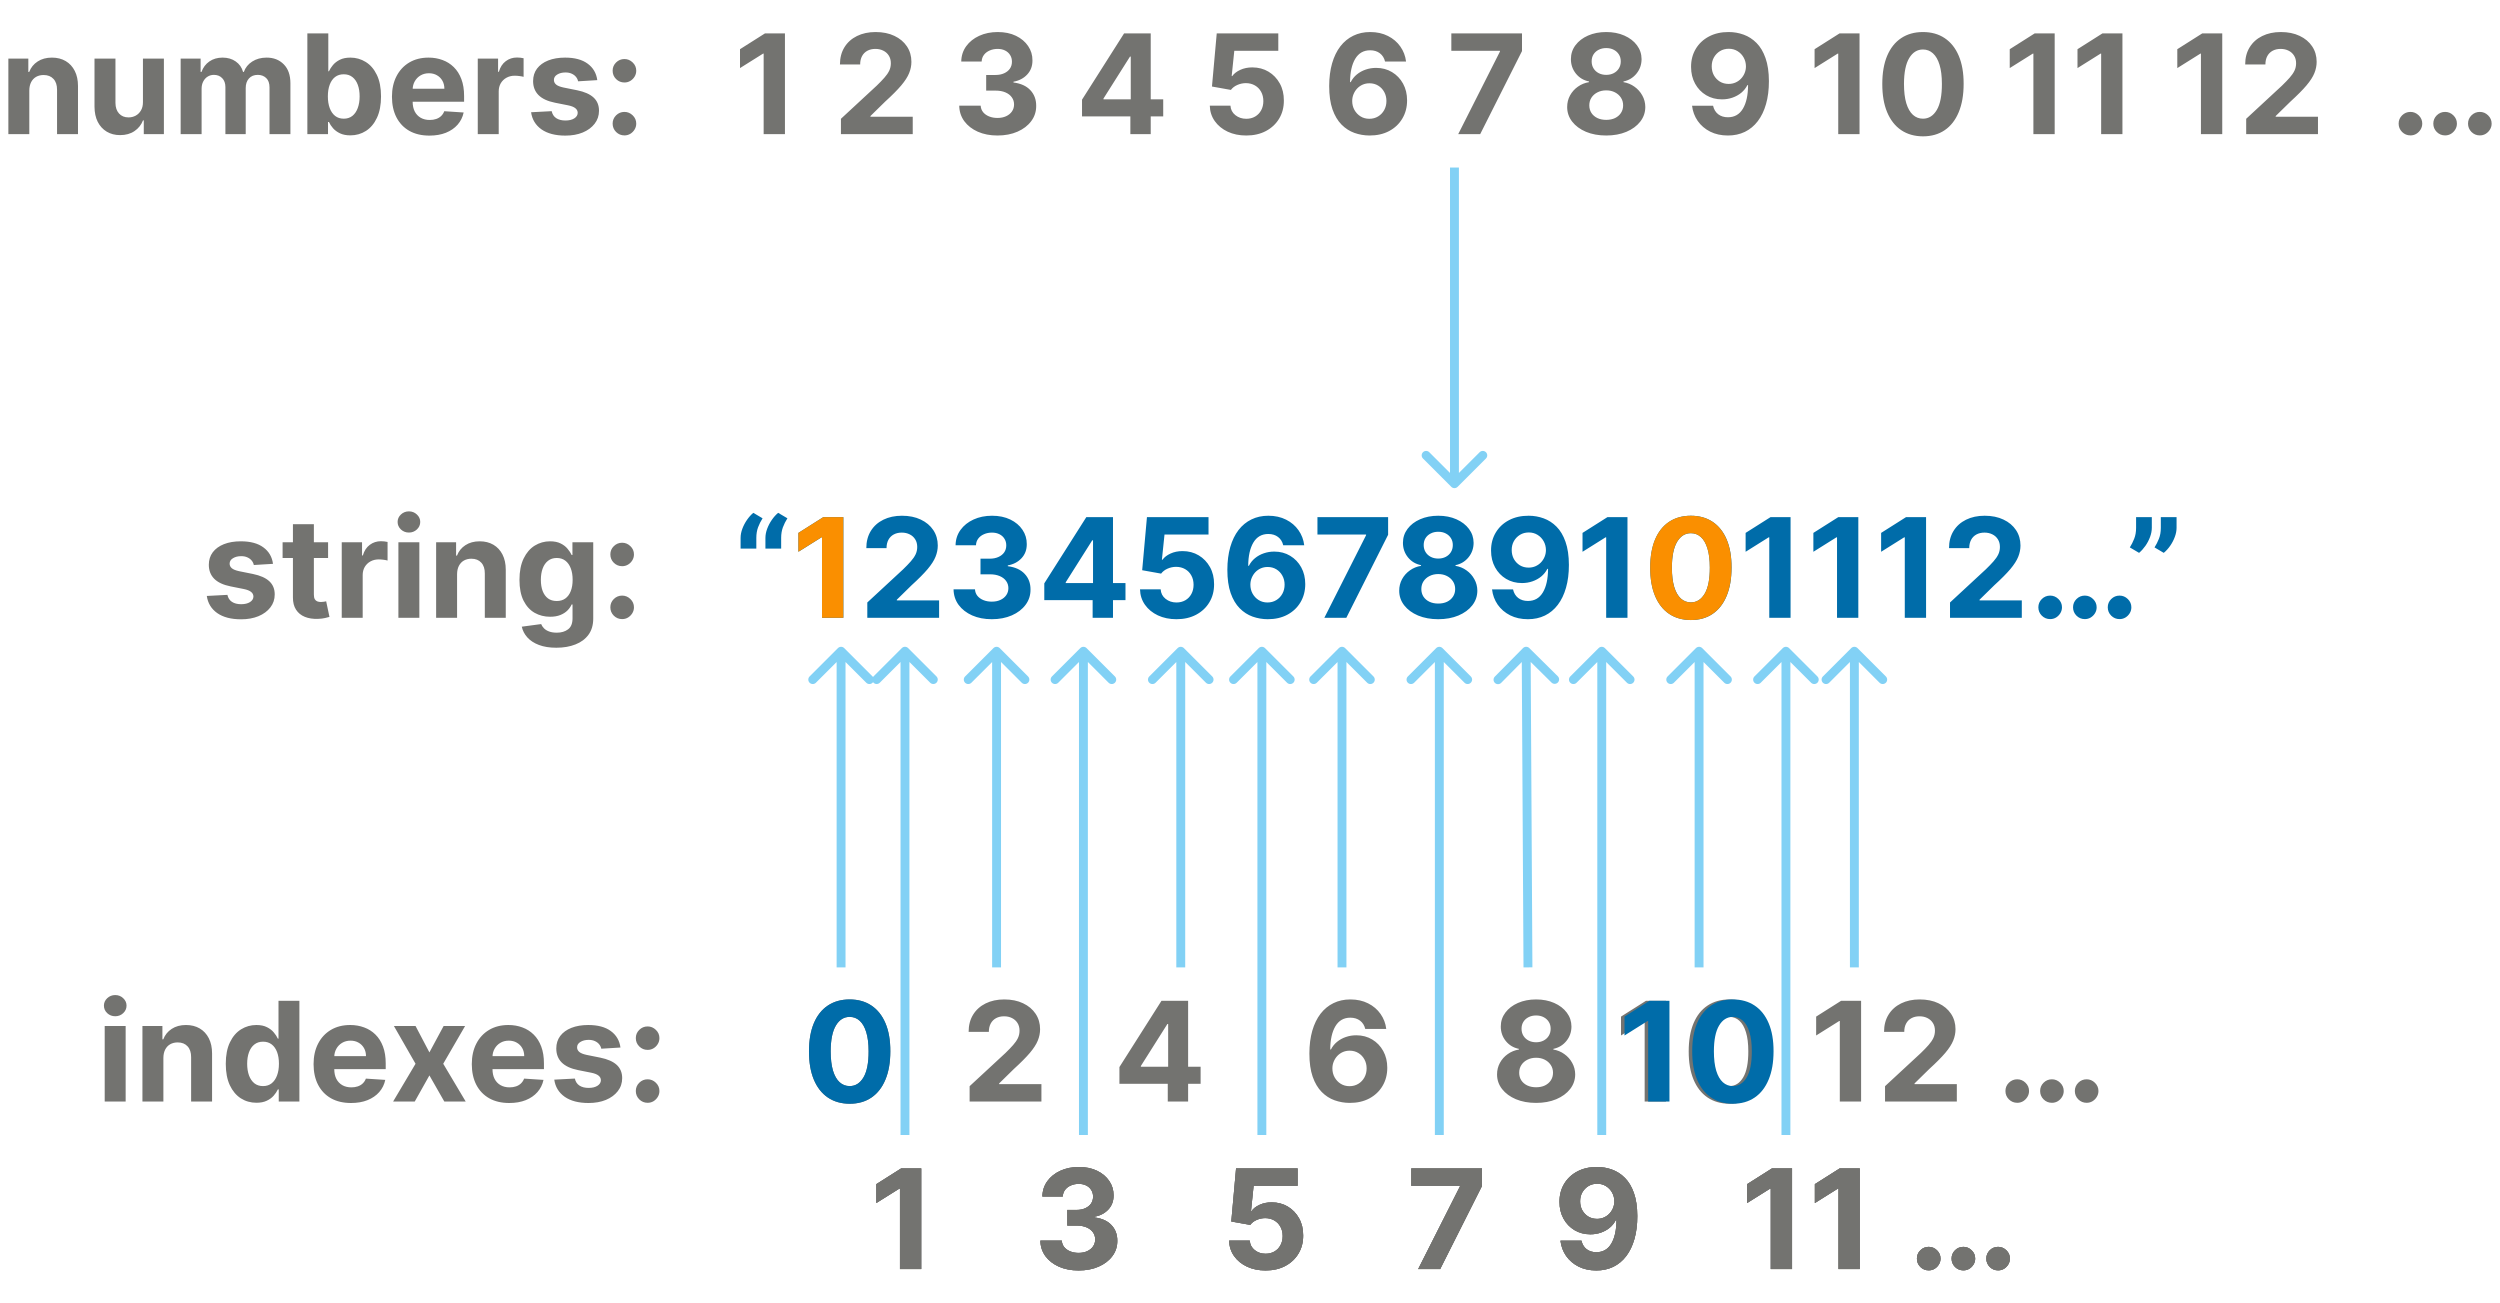 <svg width="12637" height="6584" viewBox="0 0 12637 6584" fill="none" xmlns="http://www.w3.org/2000/svg">
<path d="M3743.53 2773V2719.31C3743.53 2704.06 3746.51 2688.48 3752.48 2672.57C3758.44 2656.66 3766.32 2641.67 3776.09 2627.58C3785.87 2613.49 3796.48 2601.73 3807.91 2592.28L3854.64 2619.88C3845.36 2634.46 3837.74 2649.7 3831.78 2665.61C3825.98 2681.52 3823.08 2699.25 3823.08 2718.81V2773H3743.53ZM3869.06 2773V2719.31C3869.06 2704.06 3872.05 2688.48 3878.01 2672.57C3883.98 2656.66 3891.85 2641.67 3901.63 2627.58C3911.4 2613.49 3922.01 2601.73 3933.44 2592.28L3980.18 2619.88C3970.9 2634.46 3963.27 2649.7 3957.31 2665.61C3951.51 2681.52 3948.61 2699.25 3948.61 2718.81V2773H3869.06ZM4263.06 2613.91V3123H4155.43V2716.08H4152.44L4035.86 2789.16V2693.7L4161.89 2613.91H4263.06ZM4384.06 3123V3045.44L4565.27 2877.65C4580.68 2862.74 4593.61 2849.31 4604.05 2837.38C4614.66 2825.45 4622.69 2813.77 4628.16 2802.33C4633.63 2790.73 4636.37 2778.22 4636.37 2764.8C4636.37 2749.88 4632.97 2737.04 4626.17 2726.27C4619.38 2715.33 4610.1 2706.96 4598.33 2701.16C4586.57 2695.19 4573.23 2692.21 4558.31 2692.21C4542.73 2692.21 4529.14 2695.36 4517.54 2701.66C4505.94 2707.96 4497 2716.99 4490.7 2728.75C4484.4 2740.52 4481.25 2754.52 4481.25 2770.76H4379.09C4379.09 2737.45 4386.63 2708.54 4401.71 2684.01C4416.79 2659.48 4437.92 2640.51 4465.09 2627.08C4492.27 2613.66 4523.59 2606.95 4559.06 2606.95C4595.52 2606.95 4627.25 2613.41 4654.26 2626.34C4681.44 2639.1 4702.57 2656.83 4717.65 2679.53C4732.73 2702.24 4740.27 2728.26 4740.27 2757.59C4740.27 2776.81 4736.46 2795.79 4728.84 2814.51C4721.38 2833.24 4708.04 2854.04 4688.82 2876.91C4669.59 2899.61 4642.5 2926.87 4607.53 2958.69L4533.2 3031.52V3035H4746.98V3123H4384.06ZM5013.15 3129.96C4976.03 3129.96 4942.97 3123.58 4913.97 3110.82C4885.13 3097.89 4862.34 3080.16 4845.61 3057.62C4829.04 3034.92 4820.5 3008.74 4820 2979.07H4928.38C4929.05 2991.5 4933.11 3002.44 4940.56 3011.88C4948.19 3021.17 4958.3 3028.37 4970.89 3033.51C4983.49 3038.65 4997.66 3041.22 5013.4 3041.22C5029.8 3041.22 5044.31 3038.32 5056.9 3032.52C5069.49 3026.72 5079.35 3018.68 5086.48 3008.4C5093.61 2998.13 5097.17 2986.28 5097.17 2972.86C5097.17 2959.27 5093.36 2947.25 5085.74 2936.81C5078.28 2926.21 5067.51 2917.92 5053.42 2911.96C5039.5 2905.99 5022.93 2903.01 5003.7 2903.01H4956.23V2823.96H5003.7C5019.94 2823.96 5034.28 2821.14 5046.71 2815.51C5059.3 2809.87 5069.08 2802.08 5076.04 2792.14C5083 2782.03 5086.48 2770.27 5086.48 2756.84C5086.48 2744.08 5083.42 2732.9 5077.28 2723.28C5071.32 2713.51 5062.87 2705.88 5051.93 2700.41C5041.16 2694.95 5028.56 2692.21 5014.14 2692.21C4999.56 2692.21 4986.22 2694.86 4974.12 2700.17C4962.03 2705.3 4952.33 2712.68 4945.04 2722.29C4937.75 2731.9 4933.85 2743.17 4933.36 2756.1H4830.2C4830.69 2726.76 4839.06 2700.91 4855.3 2678.54C4871.54 2656.17 4893.42 2638.68 4920.93 2626.09C4948.6 2613.33 4979.84 2606.95 5014.64 2606.95C5049.77 2606.95 5080.51 2613.33 5106.86 2626.09C5133.21 2638.85 5153.68 2656.08 5168.26 2677.79C5183.01 2699.34 5190.3 2723.53 5190.14 2750.38C5190.3 2778.88 5181.44 2802.66 5163.54 2821.72C5145.81 2840.78 5122.69 2852.88 5094.19 2858.01V2861.99C5131.64 2866.8 5160.14 2879.81 5179.7 2901.02C5199.42 2922.06 5209.2 2948.41 5209.03 2980.07C5209.2 3009.07 5200.83 3034.84 5183.92 3057.38C5167.19 3079.91 5144.07 3097.64 5114.57 3110.57C5085.07 3123.5 5051.27 3129.96 5013.15 3129.96ZM5278.69 3033.51V2948.75L5491.23 2613.91H5564.31V2731.24H5521.06L5387.08 2943.28V2947.25H5689.1V3033.51H5278.69ZM5523.05 3123V3007.66L5525.04 2970.12V2613.91H5625.96V3123H5523.05ZM5946.75 3129.96C5911.62 3129.96 5880.3 3123.5 5852.79 3110.57C5825.45 3097.64 5803.74 3079.83 5787.66 3057.13C5771.59 3034.42 5763.22 3008.4 5762.56 2979.07H5866.96C5868.12 2998.79 5876.4 3014.79 5891.82 3027.05C5907.23 3039.31 5925.54 3045.44 5946.75 3045.44C5963.66 3045.44 5978.57 3041.71 5991.5 3034.26C6004.59 3026.63 6014.78 3016.11 6022.07 3002.69C6029.53 2989.1 6033.26 2973.52 6033.26 2955.95C6033.26 2938.06 6029.45 2922.31 6021.82 2908.72C6014.37 2895.14 6004.01 2884.53 5990.75 2876.91C5977.49 2869.28 5962.33 2865.39 5945.26 2865.22C5930.35 2865.22 5915.85 2868.29 5901.76 2874.42C5887.84 2880.55 5876.98 2888.92 5869.2 2899.53L5773.49 2882.38L5797.6 2613.91H6108.83V2701.91H5886.35L5873.17 2829.43H5876.16C5885.1 2816.83 5898.61 2806.39 5916.67 2798.11C5934.74 2789.82 5954.96 2785.68 5977.33 2785.68C6007.99 2785.68 6035.33 2792.89 6059.36 2807.3C6083.39 2821.72 6102.36 2841.53 6116.28 2866.71C6130.2 2891.74 6137.08 2920.57 6136.92 2953.22C6137.08 2987.52 6129.13 3018.02 6113.05 3044.7C6097.14 3071.21 6074.85 3092.09 6046.18 3107.34C6017.68 3122.42 5984.54 3129.96 5946.75 3129.96ZM6407.37 3129.96C6381.19 3129.79 6355.91 3125.4 6331.55 3116.79C6307.36 3108.17 6285.65 3094.16 6266.43 3074.78C6247.2 3055.39 6231.96 3029.7 6220.69 2997.72C6209.58 2965.73 6204.03 2926.46 6204.03 2879.89C6204.2 2837.13 6209.09 2798.94 6218.7 2765.29C6228.48 2731.49 6242.4 2702.82 6260.46 2679.29C6278.69 2655.75 6300.48 2637.86 6325.84 2625.59C6351.19 2613.16 6379.61 2606.95 6411.1 2606.95C6445.07 2606.95 6475.07 2613.58 6501.08 2626.84C6527.1 2639.93 6547.98 2657.74 6563.73 2680.28C6579.64 2702.82 6589.25 2728.09 6592.56 2756.1H6486.42C6482.28 2738.36 6473.58 2724.44 6460.32 2714.34C6447.06 2704.23 6430.65 2699.17 6411.1 2699.17C6377.96 2699.17 6352.77 2713.59 6335.53 2742.42C6318.46 2771.26 6309.76 2810.45 6309.43 2860H6312.91C6320.53 2844.92 6330.81 2832.08 6343.73 2821.47C6356.83 2810.7 6371.66 2802.5 6388.23 2796.86C6404.97 2791.06 6422.62 2788.16 6441.18 2788.16C6471.34 2788.16 6498.18 2795.29 6521.72 2809.54C6545.25 2823.63 6563.81 2843.02 6577.4 2867.71C6590.99 2892.4 6597.78 2920.66 6597.78 2952.47C6597.78 2986.94 6589.74 3017.6 6573.67 3044.45C6557.76 3071.3 6535.47 3092.34 6506.8 3107.59C6478.3 3122.67 6445.15 3130.13 6407.37 3129.96ZM6406.87 3045.44C6423.45 3045.44 6438.28 3041.47 6451.37 3033.51C6464.46 3025.56 6474.74 3014.79 6482.19 3001.2C6489.65 2987.61 6493.38 2972.36 6493.38 2955.46C6493.38 2938.55 6489.65 2923.39 6482.19 2909.97C6474.9 2896.54 6464.79 2885.86 6451.87 2877.9C6438.94 2869.95 6424.19 2865.97 6407.62 2865.97C6395.19 2865.97 6383.67 2868.29 6373.07 2872.93C6362.63 2877.57 6353.43 2884.03 6345.47 2892.32C6337.69 2900.6 6331.55 2910.22 6327.08 2921.15C6322.6 2931.93 6320.37 2943.44 6320.37 2955.71C6320.37 2972.11 6324.1 2987.11 6331.55 3000.7C6339.18 3014.29 6349.45 3025.14 6362.38 3033.26C6375.47 3041.38 6390.3 3045.44 6406.87 3045.44ZM6694.23 3123L6905.28 2705.39V2701.91H6659.43V2613.91H7016.64V2703.15L6805.35 3123H6694.23ZM7270.07 3129.96C7231.78 3129.96 7197.73 3123.75 7167.9 3111.32C7138.24 3098.72 7114.95 3081.57 7098.05 3059.86C7081.15 3038.15 7072.69 3013.54 7072.69 2986.03C7072.69 2964.82 7077.5 2945.35 7087.11 2927.62C7096.89 2909.72 7110.15 2894.89 7126.88 2883.12C7143.62 2871.19 7162.35 2863.57 7183.06 2860.25V2856.77C7155.88 2851.3 7133.84 2838.13 7116.94 2817.25C7100.04 2796.2 7091.59 2771.76 7091.59 2743.92C7091.59 2717.57 7099.29 2694.12 7114.7 2673.57C7130.12 2652.85 7151.24 2636.61 7178.09 2624.85C7205.1 2612.91 7235.76 2606.95 7270.07 2606.95C7304.37 2606.95 7334.94 2612.91 7361.79 2624.85C7388.8 2636.78 7410.02 2653.1 7425.43 2673.82C7440.84 2694.37 7448.63 2717.73 7448.79 2743.92C7448.63 2771.92 7440.01 2796.37 7422.94 2817.25C7405.87 2838.13 7384 2851.3 7357.32 2856.77V2860.25C7377.7 2863.57 7396.18 2871.19 7412.75 2883.12C7429.49 2894.89 7442.75 2909.72 7452.52 2927.62C7462.47 2945.35 7467.52 2964.82 7467.69 2986.03C7467.52 3013.54 7458.99 3038.15 7442.08 3059.86C7425.18 3081.57 7401.81 3098.72 7371.98 3111.32C7342.32 3123.75 7308.35 3129.96 7270.07 3129.96ZM7270.07 3050.91C7287.13 3050.91 7302.05 3047.85 7314.81 3041.71C7327.57 3035.42 7337.51 3026.8 7344.64 3015.86C7351.93 3004.76 7355.58 2992 7355.58 2977.58C7355.58 2962.83 7351.85 2949.82 7344.39 2938.55C7336.93 2927.12 7326.82 2918.17 7314.06 2911.71C7301.3 2905.08 7286.64 2901.76 7270.07 2901.76C7253.66 2901.76 7238.99 2905.08 7226.07 2911.71C7213.14 2918.17 7202.95 2927.12 7195.49 2938.55C7188.2 2949.82 7184.55 2962.83 7184.55 2977.58C7184.55 2992 7188.12 3004.76 7195.24 3015.86C7202.37 3026.8 7212.4 3035.42 7225.32 3041.71C7238.25 3047.85 7253.16 3050.91 7270.07 3050.91ZM7270.07 2823.46C7284.32 2823.46 7297 2820.56 7308.1 2814.76C7319.2 2808.96 7327.9 2800.92 7334.2 2790.65C7340.5 2780.37 7343.65 2768.53 7343.65 2755.1C7343.65 2741.84 7340.5 2730.24 7334.2 2720.3C7327.9 2710.19 7319.28 2702.32 7308.35 2696.69C7297.41 2690.89 7284.65 2687.99 7270.07 2687.99C7255.65 2687.99 7242.89 2690.89 7231.78 2696.69C7220.68 2702.32 7211.98 2710.19 7205.68 2720.3C7199.55 2730.24 7196.49 2741.84 7196.49 2755.1C7196.49 2768.53 7199.63 2780.37 7205.93 2790.65C7212.23 2800.92 7220.93 2808.96 7232.03 2814.76C7243.14 2820.56 7255.81 2823.46 7270.07 2823.46ZM7727.14 2606.95C7753.33 2606.95 7778.51 2611.34 7802.71 2620.12C7827.07 2628.91 7848.78 2642.91 7867.84 2662.13C7887.06 2681.36 7902.22 2706.88 7913.33 2738.7C7924.6 2770.35 7930.31 2809.21 7930.48 2855.28C7930.48 2898.53 7925.59 2937.15 7915.81 2971.12C7906.2 3004.92 7892.36 3033.68 7874.3 3057.38C7856.24 3081.07 7834.44 3099.14 7808.92 3111.57C7783.4 3123.83 7754.9 3129.96 7723.41 3129.96C7689.44 3129.96 7659.44 3123.41 7633.43 3110.32C7607.41 3097.06 7586.45 3079.08 7570.54 3056.38C7554.79 3033.51 7545.26 3007.82 7541.95 2979.32H7648.09C7652.24 2997.88 7660.94 3012.3 7674.19 3022.57C7687.45 3032.68 7703.86 3037.74 7723.41 3037.74C7756.56 3037.74 7781.75 3023.32 7798.98 2994.48C7816.22 2965.48 7824.92 2925.79 7825.08 2875.41H7821.6C7813.98 2890.33 7803.7 2903.17 7790.78 2913.94C7777.85 2924.55 7763.02 2932.75 7746.28 2938.55C7729.71 2944.35 7712.06 2947.25 7693.33 2947.25C7663.34 2947.25 7636.58 2940.21 7613.04 2926.12C7589.51 2912.04 7570.95 2892.65 7557.36 2867.96C7543.77 2843.27 7536.98 2815.09 7536.98 2783.44C7536.81 2749.3 7544.68 2718.89 7560.59 2692.21C7576.5 2665.53 7598.71 2644.65 7627.21 2629.57C7655.88 2614.32 7689.19 2606.78 7727.14 2606.95ZM7727.89 2691.47C7711.15 2691.47 7696.23 2695.44 7683.14 2703.4C7670.22 2711.35 7659.94 2722.04 7652.32 2735.46C7644.86 2748.89 7641.22 2763.89 7641.38 2780.46C7641.38 2797.2 7645.03 2812.28 7652.32 2825.7C7659.78 2838.96 7669.89 2849.56 7682.65 2857.52C7695.57 2865.31 7710.32 2869.2 7726.89 2869.2C7739.32 2869.2 7750.84 2866.88 7761.45 2862.24C7772.05 2857.6 7781.25 2851.22 7789.04 2843.1C7796.99 2834.81 7803.21 2825.28 7807.68 2814.51C7812.16 2803.74 7814.39 2792.31 7814.39 2780.21C7814.23 2764.13 7810.42 2749.38 7802.96 2735.96C7795.5 2722.54 7785.23 2711.77 7772.13 2703.65C7759.04 2695.53 7744.29 2691.47 7727.89 2691.47ZM8226.54 2613.91V3123H8118.9V2716.08H8115.92L7999.34 2789.16V2693.7L8125.37 2613.91H8226.54ZM8547.14 3134.19C8504.39 3134.02 8467.6 3123.5 8436.77 3102.62C8406.12 3081.74 8382.5 3051.49 8365.93 3011.88C8349.52 2972.28 8341.4 2924.63 8341.57 2868.95C8341.57 2813.44 8349.77 2766.12 8366.18 2727.01C8382.75 2687.9 8406.36 2658.16 8437.02 2637.77C8467.85 2617.22 8504.55 2606.95 8547.14 2606.95C8589.73 2606.95 8626.36 2617.22 8657.02 2637.77C8687.84 2658.32 8711.54 2688.15 8728.11 2727.26C8744.68 2766.21 8752.88 2813.44 8752.72 2868.95C8752.72 2924.8 8744.43 2972.53 8727.86 3012.13C8711.45 3051.74 8687.92 3081.98 8657.26 3102.87C8626.61 3123.75 8589.9 3134.19 8547.14 3134.19ZM8547.14 3044.95C8576.31 3044.95 8599.59 3030.28 8616.99 3000.95C8634.39 2971.62 8643.01 2927.62 8642.85 2868.95C8642.85 2830.34 8638.87 2798.19 8630.91 2772.5C8623.13 2746.82 8612.02 2727.51 8597.6 2714.58C8583.35 2701.66 8566.53 2695.19 8547.14 2695.19C8518.14 2695.19 8494.94 2709.7 8477.54 2738.7C8460.14 2767.7 8451.36 2811.12 8451.19 2868.95C8451.19 2908.06 8455.09 2940.71 8462.87 2966.89C8470.83 2992.91 8482.02 3012.46 8496.43 3025.56C8510.85 3038.48 8527.75 3044.95 8547.14 3044.95ZM9050.95 2613.91V3123H8943.32V2716.08H8940.33L8823.75 2789.16V2693.7L8949.78 2613.91H9050.95ZM9393.43 2613.91V3123H9285.8V2716.08H9282.81L9166.23 2789.16V2693.7L9292.26 2613.91H9393.43ZM9735.91 2613.91V3123H9628.28V2716.08H9625.29L9508.71 2789.16V2693.7L9634.74 2613.91H9735.91ZM9856.91 3123V3045.44L10038.1 2877.65C10053.5 2862.74 10066.5 2849.31 10076.9 2837.38C10087.5 2825.45 10095.5 2813.77 10101 2802.33C10106.5 2790.73 10109.2 2778.22 10109.2 2764.8C10109.2 2749.88 10105.8 2737.04 10099 2726.27C10092.2 2715.33 10083 2706.96 10071.2 2701.16C10059.4 2695.19 10046.1 2692.21 10031.2 2692.21C10015.6 2692.21 10002 2695.36 9990.4 2701.66C9978.8 2707.96 9969.85 2716.99 9963.55 2728.75C9957.25 2740.52 9954.1 2754.52 9954.1 2770.76H9851.94C9851.94 2737.45 9859.48 2708.54 9874.56 2684.01C9889.64 2659.48 9910.77 2640.51 9937.95 2627.08C9965.12 2613.66 9996.44 2606.95 10031.9 2606.95C10068.4 2606.95 10100.1 2613.41 10127.1 2626.34C10154.3 2639.1 10175.4 2656.83 10190.5 2679.53C10205.6 2702.24 10213.1 2728.26 10213.1 2757.59C10213.1 2776.81 10209.3 2795.79 10201.7 2814.51C10194.2 2833.24 10180.9 2854.04 10161.7 2876.91C10142.4 2899.61 10115.3 2926.87 10080.4 2958.69L10006.1 3031.52V3035H10219.8V3123H9856.91ZM10363.2 3129.46C10346.8 3129.46 10332.7 3123.66 10320.9 3112.06C10309.3 3100.3 10303.5 3086.21 10303.5 3069.8C10303.5 3053.56 10309.3 3039.64 10320.9 3028.04C10332.7 3016.44 10346.8 3010.64 10363.2 3010.64C10379.1 3010.64 10393 3016.44 10405 3028.04C10416.9 3039.64 10422.9 3053.56 10422.9 3069.8C10422.9 3080.74 10420 3090.77 10414.4 3099.88C10408.9 3108.83 10401.7 3116.04 10392.8 3121.51C10383.8 3126.81 10374 3129.46 10363.2 3129.46ZM10538.5 3129.46C10522 3129.46 10508 3123.66 10496.2 3112.06C10484.6 3100.3 10478.8 3086.21 10478.8 3069.8C10478.8 3053.56 10484.6 3039.64 10496.2 3028.04C10508 3016.44 10522 3010.64 10538.5 3010.64C10554.4 3010.64 10568.3 3016.44 10580.2 3028.04C10592.1 3039.64 10598.1 3053.56 10598.1 3069.8C10598.1 3080.74 10595.3 3090.77 10589.7 3099.88C10584.2 3108.83 10577 3116.04 10568 3121.51C10559.1 3126.81 10549.2 3129.46 10538.5 3129.46ZM10713.9 3129.46C10697.5 3129.46 10683.5 3123.66 10671.7 3112.06C10660.1 3100.3 10654.3 3086.21 10654.3 3069.8C10654.3 3053.56 10660.1 3039.64 10671.7 3028.04C10683.5 3016.44 10697.5 3010.64 10713.9 3010.64C10729.9 3010.64 10743.8 3016.44 10755.7 3028.04C10767.6 3039.64 10773.6 3053.56 10773.6 3069.8C10773.6 3080.74 10770.8 3090.77 10765.2 3099.88C10759.7 3108.83 10752.5 3116.04 10743.5 3121.51C10734.6 3126.81 10724.7 3129.46 10713.9 3129.46ZM10877 2613.91V2667.6C10877 2682.85 10874 2698.43 10868.1 2714.34C10862.3 2730.08 10854.5 2744.99 10844.7 2759.08C10834.9 2773 10824.2 2784.85 10812.6 2794.63L10765.9 2767.03C10774.2 2753.94 10781.5 2739.44 10787.8 2723.53C10794.2 2707.62 10797.5 2689.15 10797.5 2668.1V2613.91H10877ZM11002.1 2613.91V2667.6C11002.1 2682.85 10999.1 2698.43 10993.1 2714.34C10987.3 2730.08 10979.5 2744.99 10969.7 2759.08C10960 2773 10949.2 2784.85 10937.4 2794.63L10890.7 2767.03C10899.1 2753.94 10906.5 2739.44 10912.8 2723.53C10919.3 2707.62 10922.5 2689.15 10922.5 2668.1V2613.91H11002.1Z" fill="#006CA9"/>
<path d="M3967.75 168.909V678H3860.11V271.075H3857.13L3740.55 344.158V248.703L3866.58 168.909H3967.75ZM4250.76 678V600.443L4431.97 432.652C4447.38 417.737 4460.31 404.314 4470.75 392.382C4481.36 380.45 4489.39 368.767 4494.86 357.332C4500.33 345.732 4503.06 333.22 4503.06 319.797C4503.06 304.882 4499.67 292.039 4492.87 281.267C4486.08 270.33 4476.8 261.961 4465.03 256.16C4453.27 250.195 4439.93 247.212 4425.01 247.212C4409.43 247.212 4395.84 250.36 4384.24 256.658C4372.64 262.955 4363.69 271.987 4357.4 283.753C4351.1 295.519 4347.95 309.522 4347.95 325.763H4245.78C4245.78 292.453 4253.33 263.535 4268.41 239.009C4283.49 214.482 4304.62 195.507 4331.79 182.084C4358.97 168.66 4390.29 161.949 4425.76 161.949C4462.21 161.949 4493.95 168.412 4520.96 181.338C4548.14 194.098 4569.27 211.83 4584.35 234.534C4599.43 257.238 4606.97 283.256 4606.97 312.588C4606.97 331.812 4603.16 350.786 4595.54 369.513C4588.08 388.239 4574.74 409.037 4555.51 431.906C4536.29 454.61 4509.2 481.871 4474.23 513.689L4399.9 586.523V590.003H4613.68V678H4250.76ZM5041.86 684.96C5004.74 684.96 4971.68 678.58 4942.68 665.82C4913.84 652.893 4891.06 635.161 4874.32 612.624C4857.75 589.92 4849.21 563.736 4848.71 534.072H4957.1C4957.76 546.501 4961.82 557.439 4969.28 566.885C4976.9 576.165 4987.01 583.374 4999.6 588.511C5012.2 593.649 5026.37 596.217 5042.11 596.217C5058.52 596.217 5073.02 593.317 5085.61 587.517C5098.21 581.717 5108.07 573.679 5115.19 563.405C5122.32 553.13 5125.88 541.281 5125.88 527.858C5125.88 514.269 5122.07 502.254 5114.45 491.814C5106.99 481.208 5096.22 472.922 5082.13 466.956C5068.21 460.99 5051.64 458.007 5032.41 458.007H4984.94V378.959H5032.41C5048.66 378.959 5062.99 376.142 5075.42 370.507C5088.01 364.873 5097.79 357.084 5104.75 347.141C5111.71 337.032 5115.19 325.266 5115.19 311.842C5115.19 299.082 5112.13 287.896 5105.99 278.284C5100.03 268.507 5091.58 260.884 5080.64 255.415C5069.87 249.946 5057.27 247.212 5042.86 247.212C5028.27 247.212 5014.93 249.863 5002.83 255.166C4990.74 260.303 4981.04 267.678 4973.75 277.29C4966.46 286.901 4962.56 298.17 4962.07 311.097H4858.91C4859.4 281.764 4867.77 255.912 4884.01 233.54C4900.25 211.168 4922.13 193.684 4949.64 181.089C4977.31 168.329 5008.55 161.949 5043.35 161.949C5078.48 161.949 5109.23 168.329 5135.58 181.089C5161.92 193.85 5182.39 211.085 5196.97 232.794C5211.72 254.338 5219.02 278.533 5218.85 305.379C5219.02 333.883 5210.15 357.664 5192.25 376.722C5174.52 395.779 5151.4 407.877 5122.9 413.014V416.991C5160.35 421.797 5188.85 434.806 5208.41 456.018C5228.13 477.065 5237.91 503.414 5237.74 535.067C5237.91 564.068 5229.54 589.837 5212.63 612.375C5195.9 634.913 5172.78 652.645 5143.28 665.571C5113.78 678.497 5079.98 684.96 5041.86 684.96ZM5469.42 588.511V503.746L5681.95 168.909H5755.04V286.239H5711.78L5577.8 498.277V502.254H5879.82V588.511H5469.42ZM5713.77 678V562.659L5715.76 525.124V168.909H5816.68V678H5713.77ZM6299.49 684.96C6264.35 684.96 6233.03 678.497 6205.52 665.571C6178.18 652.645 6156.47 634.83 6140.4 612.126C6124.32 589.423 6115.95 563.405 6115.29 534.072H6219.69C6220.85 553.793 6229.14 569.785 6244.55 582.048C6259.96 594.312 6278.27 600.443 6299.49 600.443C6316.39 600.443 6331.31 596.714 6344.23 589.257C6357.32 581.634 6367.51 571.111 6374.81 557.688C6382.26 544.098 6385.99 528.521 6385.99 510.955C6385.99 493.057 6382.18 477.313 6374.56 463.724C6367.1 450.135 6356.74 439.529 6343.49 431.906C6330.23 424.283 6315.06 420.389 6298 420.223C6283.08 420.223 6268.58 423.289 6254.49 429.42C6240.57 435.552 6229.72 443.921 6221.93 454.527L6126.23 437.375L6150.34 168.909H6461.56V256.906H6239.08L6225.91 384.428H6228.89C6237.84 371.833 6251.35 361.393 6269.41 353.107C6287.47 344.821 6307.69 340.678 6330.06 340.678C6360.72 340.678 6388.06 347.886 6412.09 362.304C6436.12 376.722 6455.1 396.525 6469.02 421.714C6482.94 446.738 6489.82 475.573 6489.65 508.22C6489.82 542.524 6481.86 573.017 6465.79 599.697C6449.88 626.213 6427.59 647.093 6398.92 662.339C6370.41 677.42 6337.27 684.96 6299.49 684.96ZM6922.12 684.96C6895.93 684.795 6870.66 680.403 6846.3 671.786C6822.1 663.168 6800.4 649.165 6781.17 629.776C6761.95 610.386 6746.7 584.7 6735.43 552.716C6724.33 520.732 6718.78 481.456 6718.78 434.889C6718.94 392.134 6723.83 353.935 6733.44 320.294C6743.22 286.487 6757.14 257.818 6775.21 234.285C6793.44 210.753 6815.23 192.856 6840.58 180.592C6865.94 168.163 6894.36 161.949 6925.85 161.949C6959.82 161.949 6989.81 168.578 7015.83 181.835C7041.85 194.927 7062.73 212.742 7078.47 235.28C7094.38 257.818 7103.99 283.09 7107.31 311.097H7001.16C6997.02 293.365 6988.32 279.444 6975.06 269.335C6961.81 259.226 6945.4 254.172 6925.85 254.172C6892.7 254.172 6867.51 268.589 6850.28 297.425C6833.21 326.26 6824.51 365.453 6824.18 415.003H6827.66C6835.28 399.922 6845.55 387.079 6858.48 376.473C6871.57 365.701 6886.4 357.498 6902.98 351.864C6919.71 346.063 6937.36 343.163 6955.92 343.163C6986.08 343.163 7012.93 350.289 7036.46 364.541C7060 378.627 7078.56 398.017 7092.14 422.709C7105.73 447.401 7112.53 475.656 7112.53 507.474C7112.53 541.944 7104.49 572.602 7088.42 599.449C7072.51 626.295 7050.22 647.342 7021.55 662.588C6993.04 677.669 6959.9 685.126 6922.12 684.96ZM6921.62 600.443C6938.19 600.443 6953.02 596.466 6966.12 588.511C6979.21 580.557 6989.48 569.785 6996.94 556.196C7004.4 542.607 7008.12 527.361 7008.12 510.457C7008.12 493.554 7004.4 478.391 6996.94 464.967C6989.65 451.544 6979.54 440.855 6966.61 432.901C6953.69 424.946 6938.94 420.969 6922.37 420.969C6909.94 420.969 6898.42 423.289 6887.81 427.929C6877.37 432.569 6868.17 439.032 6860.22 447.318C6852.43 455.604 6846.3 465.216 6841.83 476.153C6837.35 486.925 6835.11 498.443 6835.11 510.706C6835.11 527.112 6838.84 542.11 6846.3 555.699C6853.92 569.288 6864.2 580.143 6877.12 588.263C6890.22 596.383 6905.05 600.443 6921.62 600.443ZM7370.99 678L7582.03 260.386V256.906H7336.19V168.909H7693.4V258.149L7482.1 678H7370.99ZM8119.09 684.96C8080.81 684.96 8046.75 678.746 8016.92 666.317C7987.26 653.722 7963.98 636.57 7947.07 614.861C7930.17 593.152 7921.72 568.542 7921.72 541.033C7921.72 519.821 7926.52 500.348 7936.13 482.616C7945.91 464.719 7959.17 449.887 7975.91 438.121C7992.65 426.189 8011.37 418.566 8032.09 415.251V411.771C8004.91 406.303 7982.87 393.128 7965.96 372.247C7949.06 351.201 7940.61 326.757 7940.61 298.916C7940.61 272.567 7948.31 249.117 7963.73 228.568C7979.14 207.853 8000.27 191.613 8027.11 179.847C8054.13 167.915 8084.79 161.949 8119.09 161.949C8153.39 161.949 8183.97 167.915 8210.81 179.847C8237.83 191.778 8259.04 208.102 8274.45 228.817C8289.86 249.366 8297.65 272.732 8297.82 298.916C8297.65 326.923 8289.03 351.366 8271.97 372.247C8254.9 393.128 8233.02 406.303 8206.34 411.771V415.251C8226.72 418.566 8245.2 426.189 8261.77 438.121C8278.51 449.887 8291.77 464.719 8301.55 482.616C8311.49 500.348 8316.54 519.821 8316.71 541.033C8316.54 568.542 8308.01 593.152 8291.11 614.861C8274.2 636.57 8250.84 653.722 8221.01 666.317C8191.34 678.746 8157.37 684.96 8119.09 684.96ZM8119.09 605.912C8136.16 605.912 8151.07 602.846 8163.83 596.714C8176.59 590.417 8186.54 581.8 8193.66 570.862C8200.95 559.759 8204.6 546.999 8204.6 532.581C8204.6 517.832 8200.87 504.823 8193.41 493.554C8185.96 482.119 8175.85 473.17 8163.09 466.707C8150.33 460.079 8135.66 456.764 8119.09 456.764C8102.68 456.764 8088.02 460.079 8075.09 466.707C8062.16 473.17 8051.97 482.119 8044.52 493.554C8037.22 504.823 8033.58 517.832 8033.58 532.581C8033.58 546.999 8037.14 559.759 8044.27 570.862C8051.39 581.8 8061.42 590.417 8074.34 596.714C8087.27 602.846 8102.19 605.912 8119.09 605.912ZM8119.09 378.462C8133.34 378.462 8146.02 375.562 8157.12 369.761C8168.23 363.961 8176.93 355.924 8183.22 345.649C8189.52 335.375 8192.67 323.526 8192.67 310.102C8192.67 296.845 8189.52 285.244 8183.22 275.301C8176.93 265.192 8168.31 257.321 8157.37 251.686C8146.43 245.886 8133.67 242.986 8119.09 242.986C8104.67 242.986 8091.91 245.886 8080.81 251.686C8069.7 257.321 8061 265.192 8054.71 275.301C8048.58 285.244 8045.51 296.845 8045.51 310.102C8045.51 323.526 8048.66 335.375 8054.96 345.649C8061.25 355.924 8069.95 363.961 8081.06 369.761C8092.16 375.562 8104.84 378.462 8119.09 378.462ZM8738.18 161.949C8764.36 161.949 8789.55 166.34 8813.74 175.124C8838.11 183.907 8859.81 197.91 8878.87 217.134C8898.1 236.357 8913.26 261.878 8924.36 293.696C8935.63 325.348 8941.35 364.21 8941.51 410.28C8941.51 453.533 8936.63 492.145 8926.85 526.118C8917.24 559.925 8903.4 588.677 8885.34 612.375C8867.27 636.073 8845.48 654.136 8819.96 666.565C8794.44 678.829 8765.93 684.96 8734.45 684.96C8700.48 684.96 8670.48 678.414 8644.46 665.322C8618.44 652.065 8597.48 634.084 8581.57 611.381C8565.83 588.511 8556.3 562.825 8552.98 534.321H8659.13C8663.27 552.882 8671.97 567.299 8685.23 577.574C8698.49 587.683 8714.89 592.737 8734.45 592.737C8767.59 592.737 8792.78 578.32 8810.02 549.484C8827.25 520.483 8835.95 480.794 8836.12 430.415H8832.64C8825.01 445.33 8814.74 458.173 8801.81 468.945C8788.89 479.551 8774.05 487.754 8757.32 493.554C8740.75 499.354 8723.1 502.254 8704.37 502.254C8674.37 502.254 8647.61 495.211 8624.08 481.125C8600.55 467.039 8581.99 447.65 8568.4 422.957C8554.81 398.265 8548.01 370.093 8548.01 338.44C8547.85 304.302 8555.72 273.893 8571.63 247.212C8587.54 220.531 8609.74 199.65 8638.25 184.57C8666.92 169.323 8700.23 161.783 8738.18 161.949ZM8738.92 246.466C8722.18 246.466 8707.27 250.443 8694.18 258.398C8681.25 266.352 8670.98 277.041 8663.35 290.464C8655.9 303.888 8652.25 318.885 8652.42 335.457C8652.42 352.195 8656.06 367.276 8663.35 380.699C8670.81 393.956 8680.92 404.562 8693.68 412.517C8706.61 420.306 8721.36 424.2 8737.93 424.2C8750.36 424.2 8761.87 421.88 8772.48 417.24C8783.09 412.6 8792.28 406.22 8800.07 398.099C8808.03 389.813 8814.24 380.285 8818.72 369.513C8823.19 358.741 8825.43 347.306 8825.43 335.209C8825.26 319.134 8821.45 304.385 8813.99 290.962C8806.54 277.538 8796.26 266.767 8783.17 258.646C8770.08 250.526 8755.33 246.466 8738.92 246.466ZM9399.58 168.909V678H9291.95V271.075H9288.97L9172.38 344.158V248.703L9298.41 168.909H9399.58ZM9720.19 689.186C9677.43 689.02 9640.64 678.497 9609.82 657.616C9579.16 636.736 9555.55 606.492 9538.98 566.885C9522.57 527.278 9514.45 479.634 9514.61 423.952C9514.61 368.436 9522.82 321.123 9539.22 282.013C9555.8 242.903 9579.41 213.156 9610.07 192.773C9640.89 172.223 9677.6 161.949 9720.19 161.949C9762.78 161.949 9799.4 172.223 9830.06 192.773C9860.89 213.322 9884.58 243.151 9901.16 282.261C9917.73 321.205 9925.93 368.436 9925.77 423.952C9925.77 479.799 9917.48 527.527 9900.91 567.134C9884.5 606.741 9860.97 636.984 9830.31 657.865C9799.65 678.746 9762.95 689.186 9720.19 689.186ZM9720.19 599.946C9749.36 599.946 9772.64 585.28 9790.04 555.947C9807.44 526.615 9816.06 482.616 9815.89 423.952C9815.89 385.339 9811.92 353.189 9803.96 327.503C9796.17 301.816 9785.07 282.51 9770.65 269.584C9756.4 256.658 9739.58 250.195 9720.19 250.195C9691.19 250.195 9667.99 264.695 9650.59 293.696C9633.19 322.697 9624.4 366.116 9624.24 423.952C9624.24 463.062 9628.13 495.708 9635.92 521.892C9643.88 547.91 9655.06 567.465 9669.48 580.557C9683.9 593.483 9700.8 599.946 9720.19 599.946ZM10386 168.909V678H10278.4V271.075H10275.4L10158.8 344.158V248.703L10284.8 168.909H10386ZM10728.5 168.909V678H10620.9V271.075H10617.9L10501.3 344.158V248.703L10627.3 168.909H10728.5ZM11233 168.909V678H11125.3V271.075H11122.4L11005.8 344.158V248.703L11131.8 168.909H11233ZM11354 678V600.443L11535.2 432.652C11550.6 417.737 11563.5 404.314 11574 392.382C11584.6 380.45 11592.6 368.767 11598.1 357.332C11603.6 345.732 11606.3 333.22 11606.3 319.797C11606.3 304.882 11602.9 292.039 11596.1 281.267C11589.3 270.33 11580 261.961 11568.3 256.16C11556.5 250.195 11543.1 247.212 11528.2 247.212C11512.7 247.212 11499.1 250.36 11487.5 256.658C11475.9 262.955 11466.9 271.987 11460.6 283.753C11454.3 295.519 11451.2 309.522 11451.2 325.763H11349C11349 292.453 11356.5 263.535 11371.6 239.009C11386.7 214.482 11407.8 195.507 11435 182.084C11462.2 168.66 11493.5 161.949 11529 161.949C11565.4 161.949 11597.2 168.412 11624.2 181.338C11651.4 194.098 11672.5 211.83 11687.6 234.534C11702.7 257.238 11710.2 283.256 11710.2 312.588C11710.2 331.812 11706.4 350.786 11698.8 369.513C11691.3 388.239 11678 409.037 11658.7 431.906C11639.5 454.61 11612.4 481.871 11577.5 513.689L11503.1 586.523V590.003H11716.9V678H11354ZM12184.3 684.463C12167.9 684.463 12153.8 678.663 12142 667.062C12130.4 655.296 12124.6 641.21 12124.6 624.804C12124.6 608.563 12130.4 594.643 12142 583.043C12153.8 571.442 12167.9 565.642 12184.3 565.642C12200.2 565.642 12214.1 571.442 12226.1 583.043C12238 594.643 12244 608.563 12244 624.804C12244 635.741 12241.1 645.768 12235.5 654.882C12230 663.831 12222.8 671.04 12213.9 676.509C12204.9 681.812 12195.1 684.463 12184.3 684.463ZM12359.5 684.463C12343.1 684.463 12329.1 678.663 12317.3 667.062C12305.7 655.296 12299.9 641.21 12299.9 624.804C12299.9 608.563 12305.7 594.643 12317.3 583.043C12329.1 571.442 12343.1 565.642 12359.5 565.642C12375.5 565.642 12389.4 571.442 12401.3 583.043C12413.2 594.643 12419.2 608.563 12419.2 624.804C12419.2 635.741 12416.4 645.768 12410.8 654.882C12405.3 663.831 12398.1 671.04 12389.1 676.509C12380.2 681.812 12370.3 684.463 12359.5 684.463ZM12535 684.463C12518.6 684.463 12504.6 678.663 12492.8 667.062C12481.2 655.296 12475.4 641.21 12475.4 624.804C12475.4 608.563 12481.2 594.643 12492.8 583.043C12504.6 571.442 12518.6 565.642 12535 565.642C12551 565.642 12564.9 571.442 12576.8 583.043C12588.7 594.643 12594.7 608.563 12594.7 624.804C12594.7 635.741 12591.9 645.768 12586.2 654.882C12580.8 663.831 12573.6 671.04 12564.6 676.509C12555.7 681.812 12545.8 684.463 12535 684.463Z" fill="#737370"/>
<path d="M4294.87 5579.19C4252.12 5579.02 4215.33 5568.5 4184.5 5547.62C4153.85 5526.74 4130.23 5496.49 4113.66 5456.88C4097.25 5417.28 4089.13 5369.63 4089.3 5313.95C4089.3 5258.44 4097.5 5211.12 4113.91 5172.01C4130.48 5132.9 4154.09 5103.16 4184.75 5082.77C4215.58 5062.22 4252.28 5051.95 4294.87 5051.95C4337.46 5051.95 4374.09 5062.22 4404.75 5082.77C4435.57 5103.32 4459.27 5133.15 4475.84 5172.26C4492.41 5211.21 4500.61 5258.44 4500.45 5313.95C4500.45 5369.8 4492.16 5417.53 4475.59 5457.13C4459.18 5496.74 4435.65 5526.98 4404.99 5547.87C4374.34 5568.75 4337.63 5579.19 4294.87 5579.19ZM4294.87 5489.95C4324.04 5489.95 4347.32 5475.28 4364.72 5445.95C4382.13 5416.62 4390.74 5372.62 4390.58 5313.95C4390.58 5275.34 4386.6 5243.19 4378.64 5217.5C4370.86 5191.82 4359.75 5172.51 4345.34 5159.58C4331.08 5146.66 4314.26 5140.19 4294.87 5140.19C4265.87 5140.19 4242.67 5154.7 4225.27 5183.7C4207.87 5212.7 4199.09 5256.12 4198.92 5313.95C4198.92 5353.06 4202.82 5385.71 4210.61 5411.89C4218.56 5437.91 4229.75 5457.46 4244.16 5470.56C4258.58 5483.48 4275.48 5489.95 4294.87 5489.95ZM4901.22 5568V5490.44L5082.44 5322.65C5097.85 5307.74 5110.77 5294.31 5121.21 5282.38C5131.82 5270.45 5139.86 5258.77 5145.33 5247.33C5150.8 5235.73 5153.53 5223.22 5153.53 5209.8C5153.53 5194.88 5150.13 5182.04 5143.34 5171.27C5136.54 5160.33 5127.26 5151.96 5115.5 5146.16C5103.73 5140.19 5090.39 5137.21 5075.48 5137.21C5059.9 5137.21 5046.31 5140.36 5034.71 5146.66C5023.11 5152.96 5014.16 5161.99 5007.86 5173.75C5001.56 5185.52 4998.42 5199.52 4998.42 5215.76H4896.25C4896.25 5182.45 4903.79 5153.54 4918.87 5129.01C4933.95 5104.48 4955.08 5085.51 4982.26 5072.08C5009.44 5058.66 5040.76 5051.95 5076.22 5051.95C5112.68 5051.95 5144.41 5058.41 5171.43 5071.34C5198.61 5084.1 5219.73 5101.83 5234.81 5124.53C5249.9 5147.24 5257.44 5173.26 5257.44 5202.59C5257.44 5221.81 5253.62 5240.79 5246 5259.51C5238.54 5278.24 5225.2 5299.04 5205.98 5321.91C5186.76 5344.61 5159.66 5371.87 5124.69 5403.69L5050.37 5476.52V5480H5264.15V5568H4901.22ZM5658.46 5478.51V5393.75L5870.99 5058.91H5944.07V5176.24H5900.82L5766.84 5388.28V5392.25H6068.86V5478.51H5658.46ZM5902.81 5568V5452.66L5904.8 5415.12V5058.91H6005.72V5568H5902.81ZM6822 5574.96C6795.81 5574.79 6770.54 5570.4 6746.18 5561.79C6721.98 5553.17 6700.27 5539.16 6681.05 5519.78C6661.83 5500.39 6646.58 5474.7 6635.31 5442.72C6624.21 5410.73 6618.66 5371.46 6618.66 5324.89C6618.82 5282.13 6623.71 5243.94 6633.32 5210.29C6643.1 5176.49 6657.02 5147.82 6675.08 5124.29C6693.31 5100.75 6715.11 5082.86 6740.46 5070.59C6765.82 5058.16 6794.24 5051.95 6825.72 5051.95C6859.7 5051.95 6889.69 5058.58 6915.71 5071.84C6941.73 5084.93 6962.61 5102.74 6978.35 5125.28C6994.26 5147.82 7003.87 5173.09 7007.19 5201.1H6901.04C6896.9 5183.36 6888.2 5169.44 6874.94 5159.34C6861.69 5149.23 6845.28 5144.17 6825.72 5144.17C6792.58 5144.17 6767.39 5158.59 6750.16 5187.42C6733.09 5216.26 6724.39 5255.45 6724.06 5305H6727.54C6735.16 5289.92 6745.43 5277.08 6758.36 5266.47C6771.45 5255.7 6786.28 5247.5 6802.85 5241.86C6819.59 5236.06 6837.24 5233.16 6855.8 5233.16C6885.96 5233.16 6912.81 5240.29 6936.34 5254.54C6959.87 5268.63 6978.43 5288.02 6992.02 5312.71C7005.61 5337.4 7012.41 5365.66 7012.41 5397.47C7012.41 5431.94 7004.37 5462.6 6988.3 5489.45C6972.39 5516.3 6950.1 5537.34 6921.43 5552.59C6892.92 5567.67 6859.78 5575.13 6822 5574.96ZM6821.5 5490.44C6838.07 5490.44 6852.9 5486.47 6865.99 5478.51C6879.09 5470.56 6889.36 5459.79 6896.82 5446.2C6904.28 5432.61 6908 5417.36 6908 5400.46C6908 5383.55 6904.28 5368.39 6896.82 5354.97C6889.53 5341.54 6879.42 5330.86 6866.49 5322.9C6853.56 5314.95 6838.82 5310.97 6822.24 5310.97C6809.81 5310.97 6798.3 5313.29 6787.69 5317.93C6777.25 5322.57 6768.05 5329.03 6760.1 5337.32C6752.31 5345.6 6746.18 5355.22 6741.7 5366.15C6737.23 5376.93 6734.99 5388.44 6734.99 5400.71C6734.99 5417.11 6738.72 5432.11 6746.18 5445.7C6753.8 5459.29 6764.08 5470.14 6777 5478.26C6790.09 5486.38 6804.93 5490.44 6821.5 5490.44ZM7764.67 5574.96C7726.39 5574.96 7692.33 5568.75 7662.5 5556.32C7632.84 5543.72 7609.56 5526.57 7592.65 5504.86C7575.75 5483.15 7567.3 5458.54 7567.3 5431.03C7567.3 5409.82 7572.1 5390.35 7581.72 5372.62C7591.49 5354.72 7604.75 5339.89 7621.49 5328.12C7638.23 5316.19 7656.95 5308.57 7677.67 5305.25V5301.77C7650.49 5296.3 7628.45 5283.13 7611.55 5262.25C7594.64 5241.2 7586.19 5216.76 7586.19 5188.92C7586.19 5162.57 7593.9 5139.12 7609.31 5118.57C7624.72 5097.85 7645.85 5081.61 7672.7 5069.85C7699.71 5057.91 7730.37 5051.95 7764.67 5051.95C7798.98 5051.95 7829.55 5057.91 7856.4 5069.85C7883.41 5081.78 7904.62 5098.1 7920.03 5118.82C7935.45 5139.37 7943.23 5162.73 7943.4 5188.92C7943.23 5216.92 7934.62 5241.37 7917.55 5262.25C7900.48 5283.13 7878.6 5296.3 7851.92 5301.77V5305.25C7872.31 5308.57 7890.78 5316.19 7907.36 5328.12C7924.09 5339.89 7937.35 5354.72 7947.13 5372.62C7957.07 5390.35 7962.13 5409.82 7962.29 5431.03C7962.13 5458.54 7953.59 5483.15 7936.69 5504.86C7919.78 5526.57 7896.42 5543.72 7866.59 5556.32C7836.92 5568.75 7802.95 5574.96 7764.67 5574.96ZM7764.67 5495.91C7781.74 5495.91 7796.66 5492.85 7809.42 5486.71C7822.18 5480.42 7832.12 5471.8 7839.25 5460.86C7846.54 5449.76 7850.18 5437 7850.18 5422.58C7850.18 5407.83 7846.45 5394.82 7839 5383.55C7831.54 5372.12 7821.43 5363.17 7808.67 5356.71C7795.91 5350.08 7781.24 5346.76 7764.67 5346.76C7748.26 5346.76 7733.6 5350.08 7720.67 5356.71C7707.75 5363.17 7697.55 5372.12 7690.1 5383.55C7682.81 5394.82 7679.16 5407.83 7679.16 5422.58C7679.16 5437 7682.72 5449.76 7689.85 5460.86C7696.97 5471.8 7707 5480.42 7719.93 5486.71C7732.85 5492.85 7747.77 5495.91 7764.67 5495.91ZM7764.67 5268.46C7778.92 5268.46 7791.6 5265.56 7802.7 5259.76C7813.81 5253.96 7822.51 5245.92 7828.8 5235.65C7835.1 5225.37 7838.25 5213.53 7838.25 5200.1C7838.25 5186.84 7835.1 5175.24 7828.8 5165.3C7822.51 5155.19 7813.89 5147.32 7802.95 5141.69C7792.01 5135.89 7779.25 5132.99 7764.67 5132.99C7750.25 5132.99 7737.49 5135.89 7726.39 5141.69C7715.29 5147.32 7706.59 5155.19 7700.29 5165.3C7694.16 5175.24 7691.09 5186.84 7691.09 5200.1C7691.09 5213.53 7694.24 5225.37 7700.54 5235.65C7706.83 5245.92 7715.54 5253.96 7726.64 5259.76C7737.74 5265.56 7750.42 5268.46 7764.67 5268.46ZM8421.05 5058.91V5568H8313.41V5161.08H8310.43L8193.84 5234.16V5138.7L8319.87 5058.91H8421.05ZM8741.65 5579.19C8698.9 5579.02 8662.11 5568.5 8631.28 5547.62C8600.62 5526.74 8577.01 5496.49 8560.44 5456.88C8544.03 5417.28 8535.91 5369.63 8536.08 5313.95C8536.08 5258.44 8544.28 5211.12 8560.69 5172.01C8577.26 5132.9 8600.87 5103.16 8631.53 5082.77C8662.35 5062.22 8699.06 5051.95 8741.65 5051.95C8784.24 5051.95 8820.86 5062.22 8851.52 5082.77C8882.35 5103.32 8906.04 5133.15 8922.62 5172.26C8939.19 5211.21 8947.39 5258.44 8947.23 5313.95C8947.23 5369.8 8938.94 5417.53 8922.37 5457.13C8905.96 5496.74 8882.43 5526.98 8851.77 5547.87C8821.11 5568.75 8784.41 5579.19 8741.65 5579.19ZM8741.65 5489.95C8770.82 5489.95 8794.1 5475.28 8811.5 5445.95C8828.9 5416.62 8837.52 5372.62 8837.35 5313.95C8837.35 5275.34 8833.38 5243.19 8825.42 5217.5C8817.63 5191.82 8806.53 5172.51 8792.11 5159.58C8777.86 5146.66 8761.04 5140.19 8741.65 5140.19C8712.65 5140.19 8689.45 5154.7 8672.05 5183.7C8654.65 5212.7 8645.86 5256.12 8645.7 5313.95C8645.7 5353.06 8649.59 5385.71 8657.38 5411.89C8665.34 5437.91 8676.52 5457.46 8690.94 5470.56C8705.36 5483.48 8722.26 5489.95 8741.65 5489.95ZM9407.47 5058.91V5568H9299.84V5161.08H9296.85L9180.27 5234.16V5138.7L9306.3 5058.91H9407.47ZM9528.47 5568V5490.44L9709.68 5322.65C9725.09 5307.74 9738.02 5294.31 9748.46 5282.38C9759.07 5270.45 9767.1 5258.77 9772.57 5247.33C9778.04 5235.73 9780.78 5223.22 9780.78 5209.8C9780.78 5194.88 9777.38 5182.04 9770.58 5171.27C9763.79 5160.33 9754.51 5151.96 9742.74 5146.16C9730.98 5140.19 9717.64 5137.21 9702.72 5137.21C9687.14 5137.21 9673.55 5140.36 9661.95 5146.66C9650.35 5152.96 9641.41 5161.99 9635.11 5173.75C9628.81 5185.52 9625.66 5199.52 9625.66 5215.76H9523.5C9523.5 5182.45 9531.04 5153.54 9546.12 5129.01C9561.2 5104.48 9582.33 5085.51 9609.5 5072.08C9636.68 5058.66 9668 5051.95 9703.47 5051.95C9739.93 5051.95 9771.66 5058.41 9798.67 5071.34C9825.85 5084.1 9846.98 5101.83 9862.06 5124.53C9877.14 5147.24 9884.68 5173.26 9884.68 5202.59C9884.68 5221.81 9880.87 5240.79 9873.25 5259.51C9865.79 5278.24 9852.45 5299.04 9833.23 5321.91C9814 5344.61 9786.91 5371.87 9751.94 5403.69L9677.62 5476.52V5480H9891.39V5568H9528.47ZM10196.8 5574.46C10180.4 5574.46 10166.3 5568.66 10154.5 5557.06C10142.9 5545.3 10137.1 5531.21 10137.1 5514.8C10137.1 5498.56 10142.9 5484.64 10154.5 5473.04C10166.3 5461.44 10180.4 5455.64 10196.8 5455.64C10212.7 5455.64 10226.6 5461.44 10238.5 5473.04C10250.5 5484.64 10256.4 5498.56 10256.4 5514.8C10256.4 5525.74 10253.6 5535.77 10248 5544.88C10242.5 5553.83 10235.3 5561.04 10226.4 5566.51C10217.4 5571.81 10207.5 5574.46 10196.8 5574.46ZM10372 5574.46C10355.6 5574.46 10341.5 5568.66 10329.8 5557.06C10318.2 5545.3 10312.4 5531.21 10312.4 5514.8C10312.4 5498.56 10318.2 5484.64 10329.8 5473.04C10341.5 5461.44 10355.6 5455.64 10372 5455.64C10387.9 5455.64 10401.9 5461.44 10413.8 5473.04C10425.7 5484.64 10431.7 5498.56 10431.7 5514.8C10431.7 5525.74 10428.9 5535.77 10423.2 5544.88C10417.8 5553.83 10410.6 5561.04 10401.6 5566.51C10392.7 5571.81 10382.8 5574.46 10372 5574.46ZM10547.5 5574.46C10531.1 5574.46 10517 5568.66 10505.3 5557.06C10493.7 5545.3 10487.9 5531.21 10487.9 5514.8C10487.9 5498.56 10493.7 5484.64 10505.3 5473.04C10517 5461.44 10531.1 5455.64 10547.5 5455.64C10563.4 5455.64 10577.3 5461.44 10589.3 5473.04C10601.2 5484.64 10607.2 5498.56 10607.2 5514.8C10607.2 5525.74 10604.4 5535.77 10598.7 5544.88C10593.3 5553.83 10586 5561.04 10577.1 5566.51C10568.2 5571.81 10558.3 5574.46 10547.5 5574.46Z" fill="#737370"/>
<path d="M8438.75 5058.91V5568H8331.11V5161.08H8328.13L8211.55 5234.16V5138.7L8337.58 5058.91H8438.75ZM8759.35 5579.19C8716.6 5579.02 8679.81 5568.5 8648.98 5547.62C8618.33 5526.74 8594.71 5496.49 8578.14 5456.88C8561.73 5417.28 8553.61 5369.63 8553.78 5313.95C8553.78 5258.44 8561.98 5211.12 8578.39 5172.01C8594.96 5132.9 8618.58 5103.16 8649.23 5082.77C8680.06 5062.22 8716.76 5051.95 8759.35 5051.95C8801.94 5051.95 8838.57 5062.22 8869.23 5082.77C8900.05 5103.32 8923.75 5133.15 8940.32 5172.26C8956.89 5211.21 8965.1 5258.44 8964.93 5313.95C8964.93 5369.8 8956.64 5417.53 8940.07 5457.13C8923.67 5496.74 8900.13 5526.98 8869.47 5547.87C8838.82 5568.75 8802.11 5579.19 8759.35 5579.19ZM8759.35 5489.95C8788.52 5489.95 8811.8 5475.28 8829.2 5445.95C8846.61 5416.62 8855.22 5372.62 8855.06 5313.95C8855.06 5275.34 8851.08 5243.19 8843.13 5217.5C8835.34 5191.82 8824.23 5172.51 8809.82 5159.58C8795.56 5146.66 8778.74 5140.19 8759.35 5140.19C8730.35 5140.19 8707.15 5154.7 8689.75 5183.7C8672.35 5212.7 8663.57 5256.12 8663.4 5313.95C8663.4 5353.06 8667.3 5385.71 8675.09 5411.89C8683.04 5437.91 8694.23 5457.46 8708.64 5470.56C8723.06 5483.48 8739.96 5489.95 8759.35 5489.95Z" fill="#006CA9"/>
<path d="M8546.87 3134.19C8504.12 3134.02 8467.33 3123.5 8436.5 3102.62C8405.85 3081.74 8382.23 3051.49 8365.66 3011.88C8349.25 2972.28 8341.13 2924.63 8341.3 2868.95C8341.3 2813.44 8349.5 2766.12 8365.91 2727.01C8382.48 2687.9 8406.09 2658.16 8436.75 2637.77C8467.58 2617.22 8504.28 2606.95 8546.87 2606.95C8589.46 2606.95 8626.09 2617.22 8656.75 2637.77C8687.57 2658.32 8711.27 2688.15 8727.84 2727.26C8744.41 2766.21 8752.61 2813.44 8752.45 2868.95C8752.45 2924.8 8744.16 2972.53 8727.59 3012.13C8711.18 3051.74 8687.65 3081.98 8656.99 3102.87C8626.34 3123.75 8589.63 3134.19 8546.87 3134.19ZM8546.87 3044.95C8576.04 3044.95 8599.32 3030.28 8616.72 3000.95C8634.13 2971.62 8642.74 2927.62 8642.58 2868.95C8642.58 2830.34 8638.6 2798.19 8630.64 2772.5C8622.86 2746.82 8611.75 2727.51 8597.34 2714.58C8583.08 2701.66 8566.26 2695.19 8546.87 2695.19C8517.87 2695.19 8494.67 2709.7 8477.27 2738.7C8459.87 2767.7 8451.09 2811.12 8450.92 2868.95C8450.92 2908.06 8454.82 2940.71 8462.61 2966.89C8470.56 2992.91 8481.75 3012.46 8496.16 3025.56C8510.58 3038.48 8527.48 3044.95 8546.87 3044.95Z" fill="#FA8F00"/>
<path d="M4262.75 2613.91V3123H4155.11V2716.08H4152.13L4035.55 2789.16V2693.7L4161.58 2613.91H4262.75Z" fill="#FA8F00"/>
<path d="M4294.87 5579.19C4252.12 5579.02 4215.33 5568.5 4184.5 5547.62C4153.85 5526.74 4130.23 5496.49 4113.66 5456.88C4097.25 5417.28 4089.13 5369.63 4089.3 5313.95C4089.3 5258.44 4097.5 5211.12 4113.91 5172.01C4130.48 5132.9 4154.09 5103.16 4184.75 5082.77C4215.58 5062.22 4252.28 5051.95 4294.87 5051.95C4337.46 5051.95 4374.09 5062.22 4404.75 5082.77C4435.57 5103.32 4459.27 5133.15 4475.84 5172.26C4492.41 5211.21 4500.61 5258.44 4500.45 5313.95C4500.45 5369.8 4492.16 5417.53 4475.59 5457.13C4459.18 5496.74 4435.65 5526.98 4404.99 5547.87C4374.34 5568.75 4337.63 5579.19 4294.87 5579.19ZM4294.87 5489.95C4324.04 5489.95 4347.32 5475.28 4364.72 5445.95C4382.13 5416.62 4390.74 5372.62 4390.58 5313.95C4390.58 5275.34 4386.6 5243.19 4378.64 5217.5C4370.86 5191.82 4359.75 5172.51 4345.34 5159.58C4331.08 5146.66 4314.26 5140.19 4294.87 5140.19C4265.87 5140.19 4242.67 5154.7 4225.27 5183.7C4207.87 5212.7 4199.09 5256.12 4198.92 5313.95C4198.92 5353.06 4202.82 5385.71 4210.61 5411.89C4218.56 5437.91 4229.75 5457.46 4244.16 5470.56C4258.58 5483.48 4275.48 5489.95 4294.87 5489.95Z" fill="#006CA9"/>
<path d="M4656.75 5905.91V6415H4549.11V6008.08H4546.13L4429.55 6081.16V5985.7L4555.58 5905.91H4656.75ZM5451.95 6421.96C5414.83 6421.96 5381.77 6415.58 5352.77 6402.82C5323.94 6389.89 5301.15 6372.16 5284.41 6349.62C5267.84 6326.92 5259.31 6300.74 5258.81 6271.07H5367.19C5367.85 6283.5 5371.91 6294.44 5379.37 6303.88C5386.99 6313.17 5397.1 6320.37 5409.7 6325.51C5422.29 6330.65 5436.46 6333.22 5452.2 6333.22C5468.61 6333.22 5483.11 6330.32 5495.7 6324.52C5508.3 6318.72 5518.16 6310.68 5525.29 6300.4C5532.41 6290.13 5535.97 6278.28 5535.97 6264.86C5535.97 6251.27 5532.16 6239.25 5524.54 6228.81C5517.08 6218.21 5506.31 6209.92 5492.22 6203.96C5478.3 6197.99 5461.73 6195.01 5442.51 6195.01H5395.03V6115.96H5442.51C5458.75 6115.96 5473.08 6113.14 5485.51 6107.51C5498.11 6101.87 5507.88 6094.08 5514.85 6084.14C5521.81 6074.03 5525.29 6062.27 5525.29 6048.84C5525.29 6036.08 5522.22 6024.9 5516.09 6015.28C5510.12 6005.51 5501.67 5997.88 5490.73 5992.41C5479.96 5986.95 5467.37 5984.21 5452.95 5984.21C5438.37 5984.21 5425.03 5986.86 5412.93 5992.17C5400.83 5997.3 5391.14 6004.68 5383.84 6014.29C5376.55 6023.9 5372.66 6035.17 5372.16 6048.1H5269C5269.5 6018.76 5277.87 5992.91 5294.11 5970.54C5310.35 5948.17 5332.22 5930.68 5359.73 5918.09C5387.41 5905.33 5418.64 5898.95 5453.45 5898.95C5488.58 5898.95 5519.32 5905.33 5545.67 5918.09C5572.02 5930.85 5592.48 5948.08 5607.07 5969.79C5621.82 5991.34 5629.11 6015.53 5628.94 6042.38C5629.11 6070.88 5620.24 6094.66 5602.35 6113.72C5584.61 6132.78 5561.5 6144.88 5532.99 6150.01V6153.99C5570.44 6158.8 5598.95 6171.81 5618.5 6193.02C5638.22 6214.06 5648 6240.41 5647.84 6272.07C5648 6301.07 5639.63 6326.84 5622.73 6349.38C5605.99 6371.91 5582.87 6389.64 5553.38 6402.57C5523.88 6415.5 5490.07 6421.96 5451.95 6421.96ZM6397.18 6421.96C6362.05 6421.96 6330.72 6415.5 6303.22 6402.57C6275.87 6389.64 6254.16 6371.83 6238.09 6349.13C6222.01 6326.42 6213.64 6300.4 6212.98 6271.07H6317.38C6318.54 6290.79 6326.83 6306.79 6342.24 6319.05C6357.65 6331.31 6375.97 6337.44 6397.18 6337.44C6414.08 6337.44 6429 6333.71 6441.92 6326.26C6455.01 6318.63 6465.21 6308.11 6472.5 6294.69C6479.96 6281.1 6483.68 6265.52 6483.68 6247.95C6483.68 6230.06 6479.87 6214.31 6472.25 6200.72C6464.79 6187.14 6454.43 6176.53 6441.18 6168.91C6427.92 6161.28 6412.76 6157.39 6395.69 6157.22C6380.77 6157.22 6366.27 6160.29 6352.19 6166.42C6338.26 6172.55 6327.41 6180.92 6319.62 6191.53L6223.92 6174.38L6248.03 5905.91H6559.25V5993.91H6336.77L6323.6 6121.43H6326.58C6335.53 6108.83 6349.04 6098.39 6367.1 6090.11C6385.16 6081.82 6405.38 6077.68 6427.75 6077.68C6458.41 6077.68 6485.76 6084.89 6509.78 6099.3C6533.81 6113.72 6552.79 6133.53 6566.71 6158.71C6580.63 6183.74 6587.51 6212.57 6587.34 6245.22C6587.51 6279.52 6579.55 6310.02 6563.48 6336.7C6547.57 6363.21 6525.28 6384.09 6496.61 6399.34C6468.11 6414.42 6434.96 6421.96 6397.18 6421.96ZM7168.58 6415L7379.63 5997.39V5993.91H7133.78V5905.91H7490.99V5995.15L7279.7 6415H7168.58ZM8072.98 5898.95C8099.16 5898.95 8124.35 5903.34 8148.55 5912.12C8172.91 5920.91 8194.62 5934.91 8213.67 5954.13C8232.9 5973.36 8248.06 5998.88 8259.16 6030.7C8270.43 6062.35 8276.15 6101.21 8276.32 6147.28C8276.32 6190.53 8271.43 6229.15 8261.65 6263.12C8252.04 6296.92 8238.2 6325.68 8220.14 6349.38C8202.07 6373.07 8180.28 6391.14 8154.76 6403.57C8129.24 6415.83 8100.74 6421.96 8069.25 6421.96C8035.28 6421.96 8005.28 6415.41 7979.26 6402.32C7953.24 6389.06 7932.28 6371.08 7916.37 6348.38C7900.63 6325.51 7891.1 6299.82 7887.79 6271.32H7993.93C7998.07 6289.88 8006.77 6304.3 8020.03 6314.57C8033.29 6324.68 8049.69 6329.74 8069.25 6329.74C8102.39 6329.74 8127.58 6315.32 8144.82 6286.48C8162.05 6257.48 8170.75 6217.79 8170.92 6167.41H8167.44C8159.81 6182.33 8149.54 6195.17 8136.61 6205.94C8123.69 6216.55 8108.86 6224.75 8092.12 6230.55C8075.55 6236.35 8057.9 6239.25 8039.17 6239.25C8009.18 6239.25 7982.41 6232.21 7958.88 6218.12C7935.35 6204.04 7916.79 6184.65 7903.2 6159.96C7889.61 6135.27 7882.81 6107.09 7882.81 6075.44C7882.65 6041.3 7890.52 6010.89 7906.43 5984.21C7922.34 5957.53 7944.54 5936.65 7973.05 5921.57C8001.72 5906.32 8035.03 5898.78 8072.98 5898.95ZM8073.72 5983.47C8056.99 5983.47 8042.07 5987.44 8028.98 5995.4C8016.05 6003.35 8005.78 6014.04 7998.15 6027.46C7990.7 6040.89 7987.05 6055.89 7987.22 6072.46C7987.22 6089.2 7990.86 6104.28 7998.15 6117.7C8005.61 6130.96 8015.72 6141.56 8028.48 6149.52C8041.41 6157.31 8056.16 6161.2 8072.73 6161.2C8085.16 6161.2 8096.68 6158.88 8107.28 6154.24C8117.89 6149.6 8127.08 6143.22 8134.87 6135.1C8142.83 6126.81 8149.04 6117.28 8153.52 6106.51C8157.99 6095.74 8160.23 6084.31 8160.23 6072.21C8160.06 6056.13 8156.25 6041.38 8148.79 6027.96C8141.34 6014.54 8131.06 6003.77 8117.97 5995.65C8104.88 5987.53 8090.13 5983.47 8073.72 5983.47ZM9058.41 5905.91V6415H8950.77V6008.08H8947.79L8831.21 6081.16V5985.7L8957.24 5905.91H9058.41ZM9400.89 5905.91V6415H9293.25V6008.08H9290.27L9173.69 6081.16V5985.7L9299.72 5905.91H9400.89ZM9749.27 6421.46C9732.87 6421.46 9718.78 6415.66 9707.01 6404.06C9695.41 6392.3 9689.61 6378.21 9689.61 6361.8C9689.61 6345.56 9695.41 6331.64 9707.01 6320.04C9718.78 6308.44 9732.87 6302.64 9749.27 6302.64C9765.18 6302.64 9779.1 6308.44 9791.03 6320.04C9802.97 6331.64 9808.93 6345.56 9808.93 6361.8C9808.93 6372.74 9806.12 6382.77 9800.48 6391.88C9795.01 6400.83 9787.8 6408.04 9778.85 6413.51C9769.91 6418.81 9760.05 6421.46 9749.27 6421.46ZM9924.52 6421.46C9908.12 6421.46 9894.03 6415.66 9882.26 6404.06C9870.66 6392.3 9864.86 6378.21 9864.86 6361.8C9864.86 6345.56 9870.66 6331.64 9882.26 6320.04C9894.03 6308.44 9908.12 6302.64 9924.52 6302.64C9940.43 6302.64 9954.35 6308.44 9966.28 6320.04C9978.22 6331.64 9984.18 6345.56 9984.18 6361.8C9984.18 6372.74 9981.36 6382.77 9975.73 6391.88C9970.26 6400.83 9963.05 6408.04 9954.1 6413.51C9945.15 6418.81 9935.29 6421.46 9924.52 6421.46ZM10100 6421.46C10083.6 6421.46 10069.5 6415.66 10057.8 6404.06C10046.2 6392.3 10040.4 6378.21 10040.4 6361.8C10040.4 6345.56 10046.2 6331.64 10057.8 6320.04C10069.5 6308.44 10083.6 6302.64 10100 6302.64C10115.9 6302.64 10129.8 6308.44 10141.8 6320.04C10153.7 6331.64 10159.7 6345.56 10159.7 6361.8C10159.7 6372.74 10156.9 6382.77 10151.2 6391.88C10145.8 6400.83 10138.5 6408.04 10129.6 6413.51C10120.7 6418.81 10110.8 6421.46 10100 6421.46Z" fill="#737370"/>
<path d="M4656.75 5905.91V6415H4549.11V6008.08H4546.13L4429.55 6081.16V5985.7L4555.58 5905.91H4656.75ZM5451.95 6421.96C5414.83 6421.96 5381.77 6415.58 5352.77 6402.82C5323.94 6389.89 5301.15 6372.16 5284.41 6349.62C5267.84 6326.92 5259.31 6300.74 5258.81 6271.07H5367.19C5367.85 6283.5 5371.91 6294.44 5379.37 6303.88C5386.99 6313.17 5397.1 6320.37 5409.7 6325.51C5422.29 6330.65 5436.46 6333.22 5452.2 6333.22C5468.61 6333.22 5483.11 6330.32 5495.7 6324.52C5508.3 6318.72 5518.16 6310.68 5525.29 6300.4C5532.41 6290.13 5535.97 6278.28 5535.97 6264.86C5535.97 6251.27 5532.16 6239.25 5524.54 6228.81C5517.08 6218.21 5506.31 6209.92 5492.22 6203.96C5478.3 6197.99 5461.73 6195.01 5442.51 6195.01H5395.03V6115.96H5442.51C5458.75 6115.96 5473.08 6113.14 5485.51 6107.51C5498.11 6101.87 5507.88 6094.08 5514.85 6084.14C5521.81 6074.03 5525.29 6062.27 5525.29 6048.84C5525.29 6036.08 5522.22 6024.9 5516.09 6015.28C5510.12 6005.51 5501.67 5997.88 5490.73 5992.41C5479.96 5986.95 5467.37 5984.21 5452.95 5984.21C5438.37 5984.21 5425.03 5986.86 5412.93 5992.17C5400.83 5997.3 5391.14 6004.68 5383.84 6014.29C5376.55 6023.9 5372.66 6035.17 5372.16 6048.1H5269C5269.5 6018.76 5277.87 5992.91 5294.11 5970.54C5310.35 5948.17 5332.22 5930.68 5359.73 5918.09C5387.41 5905.33 5418.64 5898.95 5453.45 5898.95C5488.58 5898.95 5519.32 5905.33 5545.67 5918.09C5572.02 5930.85 5592.48 5948.08 5607.07 5969.79C5621.82 5991.34 5629.11 6015.53 5628.94 6042.38C5629.11 6070.88 5620.24 6094.66 5602.35 6113.72C5584.61 6132.78 5561.5 6144.88 5532.99 6150.01V6153.99C5570.44 6158.8 5598.95 6171.81 5618.5 6193.02C5638.22 6214.06 5648 6240.41 5647.84 6272.07C5648 6301.07 5639.63 6326.84 5622.73 6349.38C5605.99 6371.91 5582.87 6389.64 5553.38 6402.57C5523.88 6415.5 5490.07 6421.96 5451.95 6421.96ZM6397.18 6421.96C6362.05 6421.96 6330.72 6415.5 6303.22 6402.57C6275.87 6389.64 6254.16 6371.83 6238.09 6349.13C6222.01 6326.42 6213.64 6300.4 6212.98 6271.07H6317.38C6318.54 6290.79 6326.83 6306.79 6342.24 6319.05C6357.65 6331.31 6375.97 6337.44 6397.18 6337.44C6414.08 6337.44 6429 6333.71 6441.92 6326.26C6455.01 6318.63 6465.21 6308.11 6472.5 6294.69C6479.96 6281.1 6483.68 6265.52 6483.68 6247.95C6483.68 6230.06 6479.87 6214.31 6472.25 6200.72C6464.79 6187.14 6454.43 6176.53 6441.18 6168.91C6427.92 6161.28 6412.76 6157.39 6395.69 6157.22C6380.77 6157.22 6366.27 6160.29 6352.19 6166.42C6338.26 6172.55 6327.41 6180.92 6319.62 6191.53L6223.92 6174.38L6248.03 5905.91H6559.25V5993.91H6336.77L6323.6 6121.43H6326.58C6335.53 6108.83 6349.04 6098.39 6367.1 6090.11C6385.16 6081.82 6405.38 6077.68 6427.75 6077.68C6458.41 6077.68 6485.76 6084.89 6509.78 6099.3C6533.81 6113.72 6552.79 6133.53 6566.71 6158.71C6580.63 6183.74 6587.51 6212.57 6587.34 6245.22C6587.51 6279.52 6579.55 6310.02 6563.48 6336.7C6547.57 6363.21 6525.28 6384.09 6496.61 6399.34C6468.11 6414.42 6434.96 6421.96 6397.18 6421.96ZM7168.58 6415L7379.63 5997.39V5993.91H7133.78V5905.91H7490.99V5995.15L7279.7 6415H7168.58ZM8072.98 5898.95C8099.16 5898.95 8124.35 5903.34 8148.55 5912.12C8172.91 5920.91 8194.62 5934.91 8213.67 5954.13C8232.9 5973.36 8248.06 5998.88 8259.16 6030.7C8270.43 6062.35 8276.15 6101.21 8276.32 6147.28C8276.32 6190.53 8271.43 6229.15 8261.65 6263.12C8252.04 6296.92 8238.2 6325.68 8220.14 6349.38C8202.07 6373.07 8180.28 6391.14 8154.76 6403.57C8129.24 6415.83 8100.74 6421.96 8069.25 6421.96C8035.28 6421.96 8005.28 6415.41 7979.26 6402.32C7953.24 6389.06 7932.28 6371.08 7916.37 6348.38C7900.63 6325.51 7891.1 6299.82 7887.79 6271.32H7993.93C7998.07 6289.88 8006.77 6304.3 8020.03 6314.57C8033.29 6324.68 8049.69 6329.74 8069.25 6329.74C8102.39 6329.74 8127.58 6315.32 8144.82 6286.48C8162.05 6257.48 8170.75 6217.79 8170.92 6167.41H8167.44C8159.81 6182.33 8149.54 6195.17 8136.61 6205.94C8123.69 6216.55 8108.86 6224.75 8092.12 6230.55C8075.55 6236.35 8057.9 6239.25 8039.17 6239.25C8009.18 6239.25 7982.41 6232.21 7958.88 6218.12C7935.35 6204.04 7916.79 6184.65 7903.2 6159.96C7889.61 6135.27 7882.81 6107.09 7882.81 6075.44C7882.65 6041.3 7890.52 6010.89 7906.43 5984.21C7922.34 5957.53 7944.54 5936.65 7973.05 5921.57C8001.72 5906.32 8035.03 5898.78 8072.98 5898.95ZM8073.72 5983.47C8056.99 5983.47 8042.07 5987.44 8028.98 5995.4C8016.05 6003.35 8005.78 6014.04 7998.15 6027.46C7990.7 6040.89 7987.05 6055.89 7987.22 6072.46C7987.22 6089.2 7990.86 6104.28 7998.15 6117.7C8005.61 6130.96 8015.72 6141.56 8028.48 6149.52C8041.41 6157.31 8056.16 6161.2 8072.73 6161.2C8085.16 6161.2 8096.68 6158.88 8107.28 6154.24C8117.89 6149.6 8127.08 6143.22 8134.87 6135.1C8142.83 6126.81 8149.04 6117.28 8153.52 6106.51C8157.99 6095.74 8160.23 6084.31 8160.23 6072.21C8160.06 6056.13 8156.25 6041.38 8148.79 6027.96C8141.34 6014.54 8131.06 6003.77 8117.97 5995.65C8104.88 5987.53 8090.13 5983.47 8073.72 5983.47ZM9058.41 5905.91V6415H8950.77V6008.08H8947.79L8831.21 6081.16V5985.7L8957.24 5905.91H9058.41ZM9400.89 5905.91V6415H9293.25V6008.08H9290.27L9173.69 6081.16V5985.7L9299.72 5905.91H9400.89ZM9749.27 6421.46C9732.87 6421.46 9718.78 6415.66 9707.01 6404.06C9695.41 6392.3 9689.61 6378.21 9689.61 6361.8C9689.61 6345.56 9695.41 6331.64 9707.01 6320.04C9718.78 6308.44 9732.87 6302.64 9749.27 6302.64C9765.18 6302.64 9779.1 6308.44 9791.03 6320.04C9802.97 6331.64 9808.93 6345.56 9808.93 6361.8C9808.93 6372.74 9806.12 6382.77 9800.48 6391.88C9795.01 6400.83 9787.8 6408.04 9778.85 6413.51C9769.91 6418.81 9760.05 6421.46 9749.27 6421.46ZM9924.52 6421.46C9908.12 6421.46 9894.03 6415.66 9882.26 6404.06C9870.66 6392.3 9864.86 6378.21 9864.86 6361.8C9864.86 6345.56 9870.66 6331.64 9882.26 6320.04C9894.03 6308.44 9908.12 6302.64 9924.52 6302.64C9940.43 6302.64 9954.35 6308.44 9966.28 6320.04C9978.22 6331.64 9984.18 6345.56 9984.18 6361.8C9984.18 6372.74 9981.36 6382.77 9975.73 6391.88C9970.26 6400.83 9963.05 6408.04 9954.1 6413.51C9945.15 6418.81 9935.29 6421.46 9924.52 6421.46ZM10100 6421.46C10083.6 6421.46 10069.5 6415.66 10057.8 6404.06C10046.2 6392.3 10040.4 6378.21 10040.4 6361.8C10040.4 6345.56 10046.2 6331.64 10057.8 6320.04C10069.5 6308.44 10083.6 6302.64 10100 6302.64C10115.9 6302.64 10129.8 6308.44 10141.8 6320.04C10153.7 6331.64 10159.7 6345.56 10159.7 6361.8C10159.7 6372.74 10156.9 6382.77 10151.2 6391.88C10145.8 6400.83 10138.5 6408.04 10129.6 6413.51C10120.7 6418.81 10110.8 6421.46 10100 6421.46Z" fill="#737370"/>
<path d="M4656.75 5905.91V6415H4549.11V6008.08H4546.13L4429.55 6081.16V5985.7L4555.58 5905.91H4656.75ZM5451.95 6421.96C5414.83 6421.96 5381.77 6415.58 5352.77 6402.82C5323.94 6389.89 5301.15 6372.16 5284.41 6349.62C5267.84 6326.92 5259.31 6300.74 5258.81 6271.07H5367.19C5367.85 6283.5 5371.91 6294.44 5379.37 6303.88C5386.99 6313.17 5397.1 6320.37 5409.7 6325.51C5422.29 6330.65 5436.46 6333.22 5452.2 6333.22C5468.61 6333.22 5483.11 6330.32 5495.7 6324.52C5508.3 6318.72 5518.16 6310.68 5525.29 6300.4C5532.41 6290.13 5535.97 6278.28 5535.97 6264.86C5535.97 6251.27 5532.16 6239.25 5524.54 6228.81C5517.08 6218.21 5506.31 6209.92 5492.22 6203.96C5478.3 6197.99 5461.73 6195.01 5442.51 6195.01H5395.03V6115.96H5442.51C5458.75 6115.96 5473.08 6113.14 5485.51 6107.51C5498.11 6101.87 5507.88 6094.08 5514.85 6084.14C5521.81 6074.03 5525.29 6062.27 5525.29 6048.84C5525.29 6036.08 5522.22 6024.9 5516.09 6015.28C5510.12 6005.51 5501.67 5997.88 5490.73 5992.41C5479.96 5986.95 5467.37 5984.21 5452.95 5984.21C5438.37 5984.21 5425.03 5986.86 5412.93 5992.17C5400.83 5997.3 5391.14 6004.68 5383.84 6014.29C5376.55 6023.9 5372.66 6035.17 5372.16 6048.1H5269C5269.5 6018.76 5277.87 5992.91 5294.11 5970.54C5310.35 5948.17 5332.22 5930.68 5359.73 5918.09C5387.41 5905.33 5418.64 5898.95 5453.45 5898.95C5488.58 5898.95 5519.32 5905.33 5545.67 5918.09C5572.02 5930.85 5592.48 5948.08 5607.07 5969.79C5621.82 5991.34 5629.11 6015.53 5628.94 6042.38C5629.11 6070.88 5620.24 6094.66 5602.35 6113.72C5584.61 6132.78 5561.5 6144.88 5532.99 6150.01V6153.99C5570.44 6158.8 5598.95 6171.81 5618.5 6193.02C5638.22 6214.06 5648 6240.41 5647.84 6272.07C5648 6301.07 5639.63 6326.84 5622.73 6349.38C5605.99 6371.91 5582.87 6389.64 5553.38 6402.57C5523.88 6415.5 5490.07 6421.96 5451.95 6421.96ZM6397.18 6421.96C6362.05 6421.96 6330.72 6415.5 6303.22 6402.57C6275.87 6389.64 6254.16 6371.83 6238.09 6349.13C6222.01 6326.42 6213.64 6300.4 6212.98 6271.07H6317.38C6318.54 6290.79 6326.83 6306.79 6342.24 6319.05C6357.65 6331.31 6375.97 6337.44 6397.18 6337.44C6414.08 6337.44 6429 6333.71 6441.92 6326.26C6455.01 6318.63 6465.21 6308.11 6472.5 6294.69C6479.96 6281.1 6483.68 6265.52 6483.68 6247.95C6483.68 6230.06 6479.87 6214.31 6472.25 6200.72C6464.79 6187.14 6454.43 6176.53 6441.18 6168.91C6427.92 6161.28 6412.76 6157.39 6395.69 6157.22C6380.77 6157.22 6366.27 6160.29 6352.19 6166.42C6338.26 6172.55 6327.41 6180.92 6319.62 6191.53L6223.92 6174.38L6248.03 5905.91H6559.25V5993.91H6336.77L6323.6 6121.43H6326.58C6335.53 6108.83 6349.04 6098.39 6367.1 6090.11C6385.16 6081.82 6405.38 6077.68 6427.75 6077.68C6458.41 6077.68 6485.76 6084.89 6509.78 6099.3C6533.81 6113.72 6552.79 6133.53 6566.71 6158.71C6580.63 6183.74 6587.51 6212.57 6587.34 6245.22C6587.51 6279.52 6579.55 6310.02 6563.48 6336.7C6547.57 6363.21 6525.28 6384.09 6496.61 6399.34C6468.11 6414.42 6434.96 6421.96 6397.18 6421.96ZM7168.58 6415L7379.63 5997.39V5993.91H7133.78V5905.91H7490.99V5995.15L7279.7 6415H7168.58ZM8072.98 5898.95C8099.16 5898.95 8124.35 5903.34 8148.55 5912.12C8172.91 5920.91 8194.62 5934.91 8213.67 5954.13C8232.9 5973.36 8248.06 5998.88 8259.16 6030.7C8270.43 6062.35 8276.15 6101.21 8276.32 6147.28C8276.32 6190.53 8271.43 6229.15 8261.65 6263.12C8252.04 6296.92 8238.2 6325.68 8220.14 6349.38C8202.07 6373.07 8180.28 6391.14 8154.76 6403.57C8129.24 6415.83 8100.74 6421.96 8069.25 6421.96C8035.28 6421.96 8005.28 6415.41 7979.26 6402.32C7953.24 6389.06 7932.28 6371.08 7916.37 6348.38C7900.63 6325.51 7891.1 6299.82 7887.79 6271.32H7993.93C7998.07 6289.88 8006.77 6304.3 8020.03 6314.57C8033.29 6324.68 8049.69 6329.74 8069.25 6329.74C8102.39 6329.74 8127.58 6315.32 8144.82 6286.48C8162.05 6257.48 8170.75 6217.79 8170.92 6167.41H8167.44C8159.81 6182.33 8149.54 6195.17 8136.61 6205.94C8123.69 6216.55 8108.86 6224.75 8092.12 6230.55C8075.55 6236.35 8057.9 6239.25 8039.17 6239.25C8009.18 6239.25 7982.41 6232.21 7958.88 6218.12C7935.35 6204.04 7916.79 6184.65 7903.2 6159.96C7889.61 6135.27 7882.81 6107.09 7882.81 6075.44C7882.65 6041.3 7890.52 6010.89 7906.43 5984.21C7922.34 5957.53 7944.54 5936.65 7973.05 5921.57C8001.72 5906.32 8035.03 5898.78 8072.98 5898.95ZM8073.72 5983.47C8056.99 5983.47 8042.07 5987.44 8028.98 5995.4C8016.05 6003.35 8005.78 6014.04 7998.15 6027.46C7990.7 6040.89 7987.05 6055.89 7987.22 6072.46C7987.22 6089.2 7990.86 6104.28 7998.15 6117.7C8005.61 6130.96 8015.72 6141.56 8028.48 6149.52C8041.41 6157.31 8056.16 6161.2 8072.73 6161.2C8085.16 6161.2 8096.68 6158.88 8107.28 6154.24C8117.89 6149.6 8127.08 6143.22 8134.87 6135.1C8142.83 6126.81 8149.04 6117.28 8153.52 6106.51C8157.99 6095.74 8160.23 6084.31 8160.23 6072.21C8160.06 6056.13 8156.25 6041.38 8148.79 6027.96C8141.34 6014.54 8131.06 6003.77 8117.97 5995.65C8104.88 5987.53 8090.13 5983.47 8073.72 5983.47ZM9058.41 5905.91V6415H8950.77V6008.08H8947.79L8831.21 6081.16V5985.7L8957.24 5905.91H9058.41ZM9400.89 5905.91V6415H9293.25V6008.08H9290.27L9173.69 6081.16V5985.7L9299.72 5905.91H9400.89ZM9749.27 6421.46C9732.87 6421.46 9718.78 6415.66 9707.01 6404.06C9695.41 6392.3 9689.61 6378.21 9689.61 6361.8C9689.61 6345.56 9695.41 6331.64 9707.01 6320.04C9718.78 6308.44 9732.87 6302.64 9749.27 6302.64C9765.18 6302.64 9779.1 6308.44 9791.03 6320.04C9802.97 6331.64 9808.93 6345.56 9808.93 6361.8C9808.93 6372.74 9806.12 6382.77 9800.48 6391.88C9795.01 6400.83 9787.8 6408.04 9778.85 6413.51C9769.91 6418.81 9760.05 6421.46 9749.27 6421.46ZM9924.52 6421.46C9908.12 6421.46 9894.03 6415.66 9882.26 6404.06C9870.66 6392.3 9864.86 6378.21 9864.86 6361.8C9864.86 6345.56 9870.66 6331.64 9882.26 6320.04C9894.03 6308.44 9908.12 6302.64 9924.52 6302.64C9940.43 6302.64 9954.35 6308.44 9966.28 6320.04C9978.22 6331.64 9984.18 6345.56 9984.18 6361.8C9984.18 6372.74 9981.36 6382.77 9975.73 6391.88C9970.26 6400.83 9963.05 6408.04 9954.1 6413.51C9945.15 6418.81 9935.29 6421.46 9924.52 6421.46ZM10100 6421.46C10083.6 6421.46 10069.5 6415.66 10057.8 6404.06C10046.2 6392.3 10040.4 6378.21 10040.4 6361.8C10040.4 6345.56 10046.2 6331.64 10057.8 6320.04C10069.5 6308.44 10083.6 6302.64 10100 6302.64C10115.9 6302.64 10129.8 6308.44 10141.8 6320.04C10153.7 6331.64 10159.7 6345.56 10159.7 6361.8C10159.7 6372.74 10156.9 6382.77 10151.2 6391.88C10145.8 6400.83 10138.5 6408.04 10129.6 6413.51C10120.7 6418.81 10110.8 6421.46 10100 6421.46Z" fill="#737370"/>
<path d="M7336.09 2460.91C7344.88 2469.7 7359.12 2469.7 7367.91 2460.91L7511.1 2317.72C7519.89 2308.93 7519.89 2294.69 7511.1 2285.9C7502.31 2277.11 7488.07 2277.11 7479.28 2285.9L7352 2413.18L7224.72 2285.9C7215.93 2277.11 7201.69 2277.11 7192.9 2285.9C7184.11 2294.69 7184.11 2308.93 7192.9 2317.72L7336.09 2460.91ZM7329.5 847V2445H7374.5V847H7329.5Z" fill="#82D1F5"/>
<path d="M148.153 457.261V678H42.258V296.182H143.182V363.547H147.656C156.108 341.34 170.277 323.774 190.163 310.848C210.05 297.756 234.162 291.21 262.5 291.21C289.015 291.21 312.133 297.01 331.854 308.611C351.574 320.211 366.903 336.783 377.841 358.327C388.778 379.705 394.247 405.225 394.247 434.889V678H288.352V453.781C288.518 430.415 282.552 412.186 270.455 399.094C258.357 385.836 241.702 379.207 220.49 379.207C206.238 379.207 193.643 382.273 182.706 388.405C171.934 394.536 163.482 403.485 157.351 415.251C151.385 426.852 148.319 440.855 148.153 457.261ZM722.559 515.429V296.182H828.453V678H726.784V608.646H722.807C714.19 631.018 699.855 648.999 679.803 662.588C659.917 676.177 635.639 682.972 606.969 682.972C581.448 682.972 558.993 677.171 539.604 665.571C520.215 653.971 505.051 637.482 494.114 616.104C483.342 594.726 477.873 569.122 477.708 539.293V296.182H583.603V520.401C583.768 542.938 589.817 560.753 601.749 573.845C613.681 586.937 629.673 593.483 649.725 593.483C662.485 593.483 674.417 590.583 685.52 584.783C696.623 578.817 705.572 570.034 712.367 558.433C719.327 546.833 722.724 532.498 722.559 515.429ZM913.157 678V296.182H1014.08V363.547H1018.55C1026.51 341.175 1039.77 323.526 1058.33 310.599C1076.89 297.673 1099.09 291.21 1124.95 291.21C1151.13 291.21 1173.42 297.756 1191.81 310.848C1210.21 323.774 1222.47 341.34 1228.6 363.547H1232.58C1240.37 341.672 1254.46 324.188 1274.84 311.097C1295.39 297.839 1319.67 291.21 1347.67 291.21C1383.3 291.21 1412.22 302.562 1434.43 325.266C1456.8 347.803 1467.99 379.787 1467.99 421.217V678H1362.34V442.098C1362.34 420.886 1356.71 404.977 1345.44 394.371C1334.17 383.765 1320.08 378.462 1303.18 378.462C1283.95 378.462 1268.96 384.593 1258.19 396.857C1247.41 408.954 1242.03 424.946 1242.03 444.832V678H1139.36V439.861C1139.36 421.134 1133.98 406.22 1123.21 395.116C1112.6 384.013 1098.6 378.462 1081.2 378.462C1069.43 378.462 1058.82 381.445 1049.38 387.411C1040.1 393.211 1032.72 401.414 1027.25 412.02C1021.79 422.46 1019.05 434.723 1019.05 448.81V678H913.157ZM1553.62 678V168.909H1659.52V360.315H1662.75C1667.39 350.041 1674.1 339.6 1682.88 328.994C1691.83 318.223 1703.43 309.274 1717.68 302.148C1732.1 294.856 1750 291.21 1771.38 291.21C1799.22 291.21 1824.91 298.502 1848.44 313.085C1871.97 327.503 1890.78 349.295 1904.87 378.462C1918.95 407.463 1925.99 443.838 1925.99 487.588C1925.99 530.178 1919.12 566.139 1905.36 595.472C1891.77 624.638 1873.21 646.762 1849.68 661.842C1826.31 676.757 1800.13 684.214 1771.13 684.214C1750.58 684.214 1733.1 680.817 1718.68 674.023C1704.43 667.228 1692.74 658.694 1683.63 648.419C1674.51 637.979 1667.55 627.455 1662.75 616.849H1658.03V678H1553.62ZM1657.28 487.091C1657.28 509.794 1660.43 529.598 1666.73 546.501C1673.02 563.405 1682.14 576.58 1694.07 586.026C1706 595.306 1720.5 599.946 1737.57 599.946C1754.81 599.946 1769.39 595.223 1781.32 585.777C1793.25 576.165 1802.28 562.908 1808.42 546.004C1814.71 528.935 1817.86 509.297 1817.86 487.091C1817.86 465.05 1814.8 445.661 1808.66 428.923C1802.53 412.186 1793.5 399.094 1781.57 389.648C1769.64 380.202 1754.97 375.479 1737.57 375.479C1720.34 375.479 1705.75 380.036 1693.82 389.151C1682.05 398.265 1673.02 411.191 1666.73 427.929C1660.43 444.667 1657.28 464.387 1657.28 487.091ZM2170.66 685.457C2131.38 685.457 2097.58 677.503 2069.24 661.594C2041.07 645.519 2019.36 622.815 2004.11 593.483C1988.86 563.985 1981.24 529.101 1981.24 488.831C1981.24 449.555 1988.86 415.086 2004.11 385.422C2019.36 355.758 2040.82 332.64 2068.49 316.068C2096.33 299.496 2128.98 291.21 2166.43 291.21C2191.62 291.21 2215.07 295.27 2236.78 303.391C2258.66 311.345 2277.71 323.36 2293.95 339.435C2310.36 355.509 2323.12 375.727 2332.24 400.088C2341.35 424.283 2345.91 452.621 2345.91 485.102V514.186H2023.5V448.561H2246.23C2246.23 433.315 2242.91 419.809 2236.28 408.043C2229.65 396.277 2220.46 387.079 2208.69 380.45C2197.09 373.656 2183.58 370.259 2168.17 370.259C2152.1 370.259 2137.85 373.987 2125.42 381.445C2113.15 388.736 2103.54 398.597 2096.58 411.026C2089.62 423.289 2086.06 436.961 2085.89 452.041V514.435C2085.89 533.327 2089.37 549.65 2096.33 563.405C2103.46 577.16 2113.49 587.766 2126.41 595.223C2139.34 602.68 2154.67 606.409 2172.4 606.409C2184.16 606.409 2194.94 604.752 2204.71 601.438C2214.49 598.123 2222.86 593.152 2229.82 586.523C2236.78 579.894 2242.08 571.774 2245.73 562.162L2343.67 568.625C2338.7 592.157 2328.51 612.706 2313.09 630.273C2297.85 647.673 2278.13 661.262 2253.93 671.04C2229.9 680.652 2202.15 685.457 2170.66 685.457ZM2415.01 678V296.182H2517.68V362.801H2521.65C2528.61 339.103 2540.3 321.205 2556.7 309.108C2573.11 296.845 2592 290.713 2613.38 290.713C2618.68 290.713 2624.4 291.044 2630.53 291.707C2636.66 292.37 2642.05 293.282 2646.69 294.442V388.405C2641.72 386.913 2634.84 385.588 2626.06 384.428C2617.27 383.268 2609.24 382.688 2601.94 382.688C2586.37 382.688 2572.45 386.085 2560.18 392.879C2548.09 399.508 2538.47 408.788 2531.35 420.72C2524.39 432.652 2520.91 446.407 2520.91 461.984V678H2415.01ZM3019.12 405.06L2922.18 411.026C2920.52 402.74 2916.96 395.282 2911.49 388.653C2906.02 381.859 2898.81 376.473 2889.86 372.496C2881.08 368.353 2870.56 366.281 2858.29 366.281C2841.89 366.281 2828.05 369.761 2816.78 376.722C2805.51 383.516 2799.88 392.631 2799.88 404.065C2799.88 413.18 2803.52 420.886 2810.81 427.183C2818.1 433.481 2830.62 438.535 2848.35 442.347L2917.45 456.267C2954.58 463.89 2982.25 476.153 3000.48 493.057C3018.71 509.96 3027.82 532.167 3027.82 559.676C3027.82 584.7 3020.45 606.658 3005.7 625.55C2991.12 644.442 2971.06 659.191 2945.54 669.797C2920.19 680.237 2890.94 685.457 2857.79 685.457C2807.25 685.457 2766.98 674.934 2736.99 653.888C2707.16 632.676 2689.67 603.84 2684.53 567.382L2788.69 561.913C2791.84 577.325 2799.46 589.091 2811.56 597.212C2823.66 605.166 2839.15 609.143 2858.04 609.143C2876.6 609.143 2891.52 605.58 2902.79 598.455C2914.22 591.163 2920.02 581.8 2920.19 570.365C2920.02 560.753 2915.96 552.882 2908.01 546.75C2900.05 540.453 2887.79 535.647 2871.22 532.332L2805.1 519.158C2767.81 511.7 2740.05 498.774 2721.82 480.379C2703.76 461.984 2694.73 438.535 2694.73 410.031C2694.73 385.505 2701.36 364.375 2714.61 346.643C2728.04 328.911 2746.85 315.24 2771.04 305.628C2795.4 296.016 2823.91 291.21 2856.55 291.21C2904.78 291.21 2942.73 301.402 2970.4 321.785C2998.24 342.169 3014.48 369.927 3019.12 405.06ZM3156.4 684.463C3139.99 684.463 3125.91 678.663 3114.14 667.062C3102.54 655.296 3096.74 641.21 3096.74 624.804C3096.74 608.563 3102.54 594.643 3114.14 583.043C3125.91 571.442 3139.99 565.642 3156.4 565.642C3172.31 565.642 3186.23 571.442 3198.16 583.043C3210.09 594.643 3216.06 608.563 3216.06 624.804C3216.06 635.741 3213.24 645.768 3207.61 654.882C3202.14 663.831 3194.93 671.04 3185.98 676.509C3177.03 681.812 3167.17 684.463 3156.4 684.463ZM3156.4 416.991C3139.99 416.991 3125.91 411.191 3114.14 399.591C3102.54 387.991 3096.74 373.904 3096.74 357.332C3096.74 341.092 3102.54 327.254 3114.14 315.82C3125.91 304.219 3139.99 298.419 3156.4 298.419C3172.31 298.419 3186.23 304.219 3198.16 315.82C3210.09 327.254 3216.06 341.092 3216.06 357.332C3216.06 368.436 3213.24 378.544 3207.61 387.659C3202.14 396.608 3194.93 403.734 3185.98 409.037C3177.03 414.34 3167.17 416.991 3156.4 416.991Z" fill="#737370"/>
<path d="M1379.94 2850.06L1283 2856.03C1281.34 2847.74 1277.78 2840.28 1272.31 2833.65C1266.84 2826.86 1259.63 2821.47 1250.68 2817.5C1241.9 2813.35 1231.38 2811.28 1219.11 2811.28C1202.71 2811.28 1188.87 2814.76 1177.6 2821.72C1166.33 2828.52 1160.7 2837.63 1160.7 2849.07C1160.7 2858.18 1164.34 2865.89 1171.63 2872.18C1178.93 2878.48 1191.44 2883.54 1209.17 2887.35L1278.27 2901.27C1315.4 2908.89 1343.07 2921.15 1361.3 2938.06C1379.53 2954.96 1388.64 2977.17 1388.64 3004.68C1388.64 3029.7 1381.27 3051.66 1366.52 3070.55C1351.94 3089.44 1331.88 3104.19 1306.36 3114.8C1281.01 3125.24 1251.76 3130.46 1218.62 3130.46C1168.07 3130.46 1127.8 3119.93 1097.81 3098.89C1067.98 3077.68 1050.49 3048.84 1045.36 3012.38L1149.51 3006.91C1152.66 3022.33 1160.28 3034.09 1172.38 3042.21C1184.48 3050.17 1199.97 3054.14 1218.86 3054.14C1237.42 3054.14 1252.34 3050.58 1263.61 3043.45C1275.04 3036.16 1280.84 3026.8 1281.01 3015.37C1280.84 3005.75 1276.78 2997.88 1268.83 2991.75C1260.87 2985.45 1248.61 2980.65 1232.04 2977.33L1165.92 2964.16C1128.63 2956.7 1100.87 2943.77 1082.64 2925.38C1064.58 2906.98 1055.55 2883.54 1055.55 2855.03C1055.55 2830.5 1062.18 2809.38 1075.43 2791.64C1088.86 2773.91 1107.67 2760.24 1131.86 2750.63C1156.22 2741.02 1184.73 2736.21 1217.37 2736.21C1265.6 2736.21 1303.55 2746.4 1331.22 2766.79C1359.06 2787.17 1375.3 2814.93 1379.94 2850.06ZM1658.41 2741.18V2820.73H1428.48V2741.18H1658.41ZM1480.68 2649.7H1586.57V3005.67C1586.57 3015.45 1588.07 3023.07 1591.05 3028.54C1594.03 3033.84 1598.18 3037.57 1603.48 3039.73C1608.95 3041.88 1615.24 3042.96 1622.37 3042.96C1627.34 3042.96 1632.31 3042.54 1637.29 3041.71C1642.26 3040.72 1646.07 3039.97 1648.72 3039.48L1665.37 3118.28C1660.07 3119.93 1652.61 3121.84 1643 3123.99C1633.39 3126.31 1621.71 3127.72 1607.95 3128.22C1582.43 3129.21 1560.06 3125.82 1540.84 3118.03C1521.78 3110.24 1506.95 3098.14 1496.34 3081.74C1485.73 3065.33 1480.51 3044.61 1480.68 3019.59V2649.7ZM1727.4 3123V2741.18H1830.06V2807.8H1834.04C1841 2784.1 1852.68 2766.21 1869.09 2754.11C1885.49 2741.84 1904.38 2735.71 1925.76 2735.71C1931.06 2735.71 1936.78 2736.04 1942.91 2736.71C1949.05 2737.37 1954.43 2738.28 1959.07 2739.44V2833.4C1954.1 2831.91 1947.22 2830.59 1938.44 2829.43C1929.66 2828.27 1921.62 2827.69 1914.33 2827.69C1898.75 2827.69 1884.83 2831.08 1872.57 2837.88C1860.47 2844.51 1850.86 2853.79 1843.73 2865.72C1836.77 2877.65 1833.29 2891.41 1833.29 2906.98V3123H1727.4ZM2013.82 3123V2741.18H2119.72V3123H2013.82ZM2067.02 2691.96C2051.27 2691.96 2037.77 2686.74 2026.5 2676.3C2015.4 2665.7 2009.84 2653.02 2009.84 2638.27C2009.84 2623.69 2015.4 2611.17 2026.5 2600.73C2037.77 2590.13 2051.27 2584.83 2067.02 2584.83C2082.76 2584.83 2096.18 2590.13 2107.29 2600.73C2118.56 2611.17 2124.19 2623.69 2124.19 2638.27C2124.19 2653.02 2118.56 2665.7 2107.29 2676.3C2096.18 2686.74 2082.76 2691.96 2067.02 2691.96ZM2310.44 2902.26V3123H2204.54V2741.18H2305.47V2808.55H2309.94C2318.39 2786.34 2332.56 2768.77 2352.45 2755.85C2372.33 2742.76 2396.45 2736.21 2424.79 2736.21C2451.3 2736.21 2474.42 2742.01 2494.14 2753.61C2513.86 2765.21 2529.19 2781.78 2540.13 2803.33C2551.06 2824.7 2556.53 2850.23 2556.53 2879.89V3123H2450.64V2898.78C2450.8 2875.41 2444.84 2857.19 2432.74 2844.09C2420.64 2830.84 2403.99 2824.21 2382.78 2824.21C2368.52 2824.21 2355.93 2827.27 2344.99 2833.4C2334.22 2839.54 2325.77 2848.49 2319.64 2860.25C2313.67 2871.85 2310.6 2885.86 2310.44 2902.26ZM2812.01 3274.14C2777.71 3274.14 2748.29 3269.41 2723.76 3259.97C2699.4 3250.69 2680.01 3238.01 2665.6 3221.93C2651.18 3205.86 2641.82 3187.8 2637.51 3167.74L2735.45 3154.57C2738.43 3162.19 2743.15 3169.32 2749.62 3175.95C2756.08 3182.58 2764.61 3187.88 2775.22 3191.86C2785.99 3196 2799.08 3198.07 2814.5 3198.07C2837.53 3198.07 2856.51 3192.44 2871.42 3181.17C2886.5 3170.06 2894.04 3151.42 2894.04 3125.24V3055.39H2889.57C2884.93 3065.99 2877.97 3076.02 2868.69 3085.46C2859.41 3094.91 2847.47 3102.62 2832.89 3108.58C2818.31 3114.55 2800.91 3117.53 2780.69 3117.53C2752.02 3117.53 2725.92 3110.9 2702.39 3097.64C2679.02 3084.22 2660.38 3063.76 2646.46 3036.25C2632.7 3008.57 2625.82 2973.6 2625.82 2931.35C2625.82 2888.09 2632.87 2851.97 2646.95 2822.96C2661.04 2793.96 2679.77 2772.25 2703.13 2757.84C2726.66 2743.42 2752.43 2736.21 2780.44 2736.21C2801.82 2736.21 2819.72 2739.86 2834.13 2747.15C2848.55 2754.27 2860.15 2763.22 2868.93 2773.99C2877.88 2784.6 2884.76 2795.04 2889.57 2805.32H2893.54V2741.18H2998.69V3126.73C2998.69 3159.21 2990.74 3186.39 2974.83 3208.26C2958.92 3230.14 2936.88 3246.54 2908.71 3257.48C2880.7 3268.58 2848.47 3274.14 2812.01 3274.14ZM2814.25 3037.99C2831.32 3037.99 2845.73 3033.76 2857.5 3025.31C2869.43 3016.69 2878.55 3004.43 2884.84 2988.52C2891.31 2972.44 2894.54 2953.22 2894.54 2930.85C2894.54 2908.48 2891.39 2889.09 2885.09 2872.68C2878.79 2856.11 2869.68 2843.27 2857.75 2834.15C2845.82 2825.04 2831.32 2820.48 2814.25 2820.48C2796.85 2820.48 2782.18 2825.2 2770.25 2834.65C2758.32 2843.93 2749.29 2856.85 2743.15 2873.43C2737.02 2890 2733.96 2909.14 2733.96 2930.85C2733.96 2952.89 2737.02 2971.95 2743.15 2988.02C2749.45 3003.93 2758.48 3016.28 2770.25 3025.06C2782.18 3033.68 2796.85 3037.99 2814.25 3037.99ZM3144.86 3129.46C3128.45 3129.46 3114.37 3123.66 3102.6 3112.06C3091 3100.3 3085.2 3086.21 3085.2 3069.8C3085.2 3053.56 3091 3039.64 3102.6 3028.04C3114.37 3016.44 3128.45 3010.64 3144.86 3010.64C3160.77 3010.64 3174.69 3016.44 3186.62 3028.04C3198.55 3039.64 3204.52 3053.56 3204.52 3069.8C3204.52 3080.74 3201.7 3090.77 3196.07 3099.88C3190.6 3108.83 3183.39 3116.04 3174.44 3121.51C3165.49 3126.81 3155.63 3129.46 3144.86 3129.46ZM3144.86 2861.99C3128.45 2861.99 3114.37 2856.19 3102.6 2844.59C3091 2832.99 3085.2 2818.9 3085.2 2802.33C3085.2 2786.09 3091 2772.25 3102.6 2760.82C3114.37 2749.22 3128.45 2743.42 3144.86 2743.42C3160.77 2743.42 3174.69 2749.22 3186.62 2760.82C3198.55 2772.25 3204.52 2786.09 3204.52 2802.33C3204.52 2813.44 3201.7 2823.54 3196.07 2832.66C3190.6 2841.61 3183.39 2848.73 3174.44 2854.04C3165.49 2859.34 3155.63 2861.99 3144.86 2861.99Z" fill="#737370"/>
<path d="M529.259 5568V5186.18H635.153V5568H529.259ZM582.455 5136.96C566.711 5136.96 553.205 5131.74 541.936 5121.3C530.833 5110.7 525.281 5098.02 525.281 5083.27C525.281 5068.69 530.833 5056.17 541.936 5045.73C553.205 5035.13 566.711 5029.83 582.455 5029.83C598.198 5029.83 611.621 5035.13 622.724 5045.73C633.993 5056.17 639.628 5068.69 639.628 5083.27C639.628 5098.02 633.993 5110.7 622.724 5121.3C611.621 5131.74 598.198 5136.96 582.455 5136.96ZM825.876 5347.26V5568H719.981V5186.18H820.904V5253.55H825.379C833.831 5231.34 848 5213.77 867.886 5200.85C887.772 5187.76 911.885 5181.21 940.223 5181.21C966.738 5181.21 989.856 5187.01 1009.58 5198.61C1029.3 5210.21 1044.63 5226.78 1055.56 5248.33C1066.5 5269.7 1071.97 5295.23 1071.97 5324.89V5568H966.075V5343.78C966.241 5320.41 960.275 5302.19 948.177 5289.09C936.08 5275.84 919.425 5269.21 898.213 5269.21C883.961 5269.21 871.366 5272.27 860.429 5278.4C849.657 5284.54 841.205 5293.49 835.074 5305.25C829.108 5316.85 826.042 5330.86 825.876 5347.26ZM1296.13 5574.21C1267.13 5574.21 1240.86 5566.76 1217.33 5551.84C1193.96 5536.76 1175.4 5514.64 1161.64 5485.47C1148.06 5456.14 1141.26 5420.18 1141.26 5377.59C1141.26 5333.84 1148.3 5297.46 1162.39 5268.46C1176.48 5239.29 1195.2 5217.5 1218.57 5203.09C1242.1 5188.5 1267.87 5181.21 1295.88 5181.21C1317.26 5181.21 1335.07 5184.86 1349.32 5192.15C1363.74 5199.27 1375.34 5208.22 1384.12 5218.99C1393.07 5229.6 1399.87 5240.04 1404.51 5250.32H1407.74V5058.91H1513.38V5568H1408.98V5506.85H1404.51C1399.54 5517.46 1392.49 5527.98 1383.38 5538.42C1374.43 5548.69 1362.75 5557.23 1348.33 5564.02C1334.08 5570.82 1316.68 5574.21 1296.13 5574.21ZM1329.68 5489.95C1346.75 5489.95 1361.17 5485.31 1372.94 5476.03C1384.87 5466.58 1393.98 5453.4 1400.28 5436.5C1406.74 5419.6 1409.98 5399.79 1409.98 5377.09C1409.98 5354.39 1406.83 5334.67 1400.53 5317.93C1394.23 5301.19 1385.12 5288.27 1373.19 5279.15C1361.25 5270.04 1346.75 5265.48 1329.68 5265.48C1312.28 5265.48 1297.62 5270.2 1285.69 5279.65C1273.75 5289.09 1264.72 5302.19 1258.59 5318.92C1252.46 5335.66 1249.39 5355.05 1249.39 5377.09C1249.39 5399.3 1252.46 5418.94 1258.59 5436C1264.89 5452.91 1273.92 5466.17 1285.69 5475.78C1297.62 5485.22 1312.28 5489.95 1329.68 5489.95ZM1774.46 5575.46C1735.18 5575.46 1701.37 5567.5 1673.04 5551.59C1644.86 5535.52 1623.15 5512.82 1607.91 5483.48C1592.66 5453.98 1585.04 5419.1 1585.04 5378.83C1585.04 5339.56 1592.66 5305.09 1607.91 5275.42C1623.15 5245.76 1644.61 5222.64 1672.29 5206.07C1700.13 5189.5 1732.78 5181.21 1770.23 5181.21C1795.42 5181.21 1818.87 5185.27 1840.58 5193.39C1862.45 5201.35 1881.51 5213.36 1897.75 5229.43C1914.16 5245.51 1926.92 5265.73 1936.03 5290.09C1945.15 5314.28 1949.7 5342.62 1949.7 5375.1V5404.19H1627.3V5338.56H1850.02C1850.02 5323.31 1846.71 5309.81 1840.08 5298.04C1833.45 5286.28 1824.25 5277.08 1812.49 5270.45C1800.89 5263.66 1787.38 5260.26 1771.97 5260.26C1755.9 5260.26 1741.64 5263.99 1729.21 5271.44C1716.95 5278.74 1707.34 5288.6 1700.38 5301.03C1693.42 5313.29 1689.86 5326.96 1689.69 5342.04V5404.43C1689.69 5423.33 1693.17 5439.65 1700.13 5453.4C1707.26 5467.16 1717.28 5477.77 1730.21 5485.22C1743.13 5492.68 1758.46 5496.41 1776.2 5496.41C1787.96 5496.41 1798.73 5494.75 1808.51 5491.44C1818.29 5488.12 1826.66 5483.15 1833.62 5476.52C1840.58 5469.89 1845.88 5461.77 1849.53 5452.16L1947.47 5458.62C1942.5 5482.16 1932.3 5502.71 1916.89 5520.27C1901.65 5537.67 1881.92 5551.26 1857.73 5561.04C1833.7 5570.65 1805.94 5575.46 1774.46 5575.46ZM2100.47 5186.18L2170.57 5319.67L2242.41 5186.18H2351.04L2240.42 5377.09L2354.02 5568H2245.89L2170.57 5436L2096.49 5568H1987.12L2100.47 5377.09L1991.09 5186.18H2100.47ZM2574.26 5575.46C2534.98 5575.46 2501.18 5567.5 2472.84 5551.59C2444.67 5535.52 2422.96 5512.82 2407.71 5483.48C2392.47 5453.98 2384.84 5419.1 2384.84 5378.83C2384.84 5339.56 2392.47 5305.09 2407.71 5275.42C2422.96 5245.76 2444.42 5222.64 2472.09 5206.07C2499.94 5189.5 2532.58 5181.21 2570.03 5181.21C2595.22 5181.21 2618.67 5185.27 2640.38 5193.39C2662.26 5201.35 2681.32 5213.36 2697.56 5229.43C2713.96 5245.51 2726.72 5265.73 2735.84 5290.09C2744.95 5314.28 2749.51 5342.62 2749.51 5375.1V5404.19H2427.1V5338.56H2649.83C2649.83 5323.31 2646.51 5309.81 2639.89 5298.04C2633.26 5286.28 2624.06 5277.08 2612.29 5270.45C2600.69 5263.66 2587.19 5260.26 2571.77 5260.26C2555.7 5260.26 2541.45 5263.99 2529.02 5271.44C2516.76 5278.74 2507.14 5288.6 2500.18 5301.03C2493.22 5313.29 2489.66 5326.96 2489.49 5342.04V5404.43C2489.49 5423.33 2492.97 5439.65 2499.94 5453.4C2507.06 5467.16 2517.09 5477.77 2530.01 5485.22C2542.94 5492.68 2558.27 5496.41 2576 5496.41C2587.77 5496.41 2598.54 5494.75 2608.32 5491.44C2618.09 5488.12 2626.46 5483.15 2633.42 5476.52C2640.38 5469.89 2645.69 5461.77 2649.33 5452.16L2747.27 5458.62C2742.3 5482.16 2732.11 5502.71 2716.7 5520.27C2701.45 5537.67 2681.73 5551.26 2657.53 5561.04C2633.51 5570.65 2605.75 5575.46 2574.26 5575.46ZM3136.3 5295.06L3039.35 5301.03C3037.7 5292.74 3034.13 5285.28 3028.66 5278.65C3023.19 5271.86 3015.99 5266.47 3007.04 5262.5C2998.25 5258.35 2987.73 5256.28 2975.47 5256.28C2959.06 5256.28 2945.22 5259.76 2933.95 5266.72C2922.69 5273.52 2917.05 5282.63 2917.05 5294.07C2917.05 5303.18 2920.7 5310.89 2927.99 5317.18C2935.28 5323.48 2947.79 5328.54 2965.52 5332.35L3034.63 5346.27C3071.75 5353.89 3099.43 5366.15 3117.66 5383.06C3135.88 5399.96 3145 5422.17 3145 5449.68C3145 5474.7 3137.62 5496.66 3122.88 5515.55C3108.29 5534.44 3088.24 5549.19 3062.72 5559.8C3037.36 5570.24 3008.11 5575.46 2974.97 5575.46C2924.43 5575.46 2884.16 5564.93 2854.16 5543.89C2824.33 5522.68 2806.85 5493.84 2801.71 5457.38L2905.87 5451.91C2909.01 5467.33 2916.64 5479.09 2928.73 5487.21C2940.83 5495.17 2956.33 5499.14 2975.22 5499.14C2993.78 5499.14 3008.69 5495.58 3019.96 5488.45C3031.4 5481.16 3037.2 5471.8 3037.36 5460.37C3037.2 5450.75 3033.14 5442.88 3025.18 5436.75C3017.23 5430.45 3004.97 5425.65 2988.39 5422.33L2922.27 5409.16C2884.98 5401.7 2857.23 5388.77 2839 5370.38C2820.93 5351.98 2811.9 5328.54 2811.9 5300.03C2811.9 5275.5 2818.53 5254.38 2831.79 5236.64C2845.21 5218.91 2864.02 5205.24 2888.22 5195.63C2912.58 5186.02 2941.08 5181.21 2973.73 5181.21C3021.95 5181.21 3059.9 5191.4 3087.58 5211.79C3115.42 5232.17 3131.66 5259.93 3136.3 5295.06ZM3273.58 5574.46C3257.17 5574.46 3243.08 5568.66 3231.32 5557.06C3219.72 5545.3 3213.92 5531.21 3213.92 5514.8C3213.92 5498.56 3219.72 5484.64 3231.32 5473.04C3243.08 5461.44 3257.17 5455.64 3273.58 5455.64C3289.49 5455.64 3303.41 5461.44 3315.34 5473.04C3327.27 5484.64 3333.24 5498.56 3333.24 5514.8C3333.24 5525.74 3330.42 5535.77 3324.78 5544.88C3319.32 5553.83 3312.11 5561.04 3303.16 5566.51C3294.21 5571.81 3284.35 5574.46 3273.58 5574.46ZM3273.58 5306.99C3257.17 5306.99 3243.08 5301.19 3231.32 5289.59C3219.72 5277.99 3213.92 5263.9 3213.92 5247.33C3213.92 5231.09 3219.72 5217.25 3231.32 5205.82C3243.08 5194.22 3257.17 5188.42 3273.58 5188.42C3289.49 5188.42 3303.41 5194.22 3315.34 5205.82C3327.27 5217.25 3333.24 5231.09 3333.24 5247.33C3333.24 5258.44 3330.42 5268.54 3324.78 5277.66C3319.32 5286.61 3312.11 5293.73 3303.16 5299.04C3294.21 5304.34 3284.35 5306.99 3273.58 5306.99Z" fill="#737370"/>
<path d="M4267.41 3276.09C4258.62 3267.3 4244.38 3267.3 4235.59 3276.09L4092.4 3419.28C4083.61 3428.07 4083.61 3442.31 4092.4 3451.1C4101.19 3459.89 4115.43 3459.89 4124.22 3451.1L4251.5 3323.82L4378.78 3451.1C4387.57 3459.89 4401.81 3459.89 4410.6 3451.1C4419.39 3442.31 4419.39 3428.07 4410.6 3419.28L4267.41 3276.09ZM4229 3292V4890H4274V3292H4229Z" fill="#82D1F5"/>
<path d="M4590.41 3275.94C4581.62 3267.16 4567.38 3267.16 4558.59 3275.94L4415.4 3419.13C4406.61 3427.92 4406.61 3442.17 4415.4 3450.95C4424.19 3459.74 4438.43 3459.74 4447.22 3450.95L4574.5 3323.67L4701.78 3450.95C4710.57 3459.74 4724.81 3459.74 4733.6 3450.95C4742.39 3442.17 4742.39 3427.92 4733.6 3419.13L4590.41 3275.94ZM4597 5737.15V3291.85H4552V5737.15H4597Z" fill="#82D1F5"/>
<path d="M9043.41 3276.09C9034.62 3267.31 9020.38 3267.31 9011.59 3276.09L8868.4 3419.28C8859.61 3428.07 8859.61 3442.31 8868.4 3451.1C8877.19 3459.89 8891.43 3459.89 8900.22 3451.1L9027.5 3323.82L9154.78 3451.1C9163.57 3459.89 9177.81 3459.89 9186.6 3451.1C9195.39 3442.31 9195.39 3428.07 9186.6 3419.28L9043.41 3276.09ZM9050 5737.3V3292H9005V5737.3H9050Z" fill="#82D1F5"/>
<path d="M8112.41 3276.09C8103.62 3267.31 8089.38 3267.31 8080.59 3276.09L7937.4 3419.28C7928.61 3428.07 7928.61 3442.31 7937.4 3451.1C7946.19 3459.89 7960.43 3459.89 7969.22 3451.1L8096.5 3323.82L8223.78 3451.1C8232.57 3459.89 8246.81 3459.89 8255.6 3451.1C8264.39 3442.31 8264.39 3428.07 8255.6 3419.28L8112.41 3276.09ZM8119 5737.3V3292H8074V5737.3H8119Z" fill="#82D1F5"/>
<path d="M7291.41 3276.09C7282.62 3267.31 7268.38 3267.31 7259.59 3276.09L7116.4 3419.28C7107.61 3428.07 7107.61 3442.31 7116.4 3451.1C7125.19 3459.89 7139.43 3459.89 7148.22 3451.1L7275.5 3323.82L7402.78 3451.1C7411.57 3459.89 7425.81 3459.89 7434.6 3451.1C7443.39 3442.31 7443.39 3428.07 7434.6 3419.28L7291.41 3276.09ZM7298 5737.3V3292H7253V5737.3H7298Z" fill="#82D1F5"/>
<path d="M6394.41 3276.09C6385.62 3267.31 6371.38 3267.31 6362.59 3276.09L6219.4 3419.28C6210.61 3428.07 6210.61 3442.31 6219.4 3451.1C6228.19 3459.89 6242.43 3459.89 6251.22 3451.1L6378.5 3323.82L6505.78 3451.1C6514.57 3459.89 6528.81 3459.89 6537.6 3451.1C6546.39 3442.31 6546.39 3428.07 6537.6 3419.28L6394.41 3276.09ZM6401 5737.3V3292H6356V5737.3H6401Z" fill="#82D1F5"/>
<path d="M5492.41 3276.09C5483.62 3267.31 5469.38 3267.31 5460.59 3276.09L5317.4 3419.28C5308.61 3428.07 5308.61 3442.31 5317.4 3451.1C5326.19 3459.89 5340.43 3459.89 5349.22 3451.1L5476.5 3323.82L5603.78 3451.1C5612.57 3459.89 5626.81 3459.89 5635.6 3451.1C5644.39 3442.31 5644.39 3428.07 5635.6 3419.28L5492.41 3276.09ZM5499 5737.3V3292H5454V5737.3H5499Z" fill="#82D1F5"/>
<path d="M9389.41 3276.09C9380.62 3267.3 9366.38 3267.3 9357.59 3276.09L9214.4 3419.28C9205.61 3428.07 9205.61 3442.31 9214.4 3451.1C9223.19 3459.89 9237.43 3459.89 9246.22 3451.1L9373.5 3323.82L9500.78 3451.1C9509.57 3459.89 9523.81 3459.89 9532.6 3451.1C9541.39 3442.31 9541.39 3428.07 9532.6 3419.28L9389.41 3276.09ZM9351 3292V4890H9396V3292H9351Z" fill="#82D1F5"/>
<path d="M8604.41 3276.09C8595.62 3267.3 8581.38 3267.3 8572.59 3276.09L8429.4 3419.28C8420.61 3428.07 8420.61 3442.31 8429.4 3451.1C8438.19 3459.89 8452.43 3459.89 8461.22 3451.1L8588.5 3323.82L8715.78 3451.1C8724.57 3459.89 8738.81 3459.89 8747.6 3451.1C8756.39 3442.31 8756.39 3428.07 8747.6 3419.28L8604.41 3276.09ZM8566 3292V4890H8611V3292H8566Z" fill="#82D1F5"/>
<path d="M7730.32 3275.88C7721.48 3267.14 7707.24 3267.22 7698.5 3276.05L7556.12 3420.05C7547.38 3428.88 7547.46 3443.13 7556.3 3451.87C7565.14 3460.6 7579.38 3460.52 7588.12 3451.69L7714.68 3323.69L7842.67 3450.25C7851.51 3458.99 7865.76 3458.91 7874.49 3450.08C7883.23 3441.24 7883.15 3426.99 7874.31 3418.26L7730.32 3275.88ZM7692 3292L7701 4890L7746 4889.75L7737 3291.75L7692 3292Z" fill="#82D1F5"/>
<path d="M6799.41 3276.09C6790.62 3267.3 6776.38 3267.3 6767.59 3276.09L6624.4 3419.28C6615.61 3428.07 6615.61 3442.31 6624.4 3451.1C6633.19 3459.89 6647.43 3459.89 6656.22 3451.1L6783.5 3323.82L6910.78 3451.1C6919.57 3459.89 6933.81 3459.89 6942.6 3451.1C6951.39 3442.31 6951.39 3428.07 6942.6 3419.28L6799.41 3276.09ZM6761 3292V4890H6806V3292H6761Z" fill="#82D1F5"/>
<path d="M5984.41 3276.09C5975.62 3267.3 5961.38 3267.3 5952.59 3276.09L5809.4 3419.28C5800.61 3428.07 5800.61 3442.31 5809.4 3451.1C5818.19 3459.89 5832.43 3459.89 5841.22 3451.1L5968.5 3323.82L6095.78 3451.1C6104.57 3459.89 6118.81 3459.89 6127.6 3451.1C6136.39 3442.31 6136.39 3428.07 6127.6 3419.28L5984.41 3276.09ZM5946 3292V4890H5991V3292H5946Z" fill="#82D1F5"/>
<path d="M5053.41 3276.09C5044.62 3267.3 5030.38 3267.3 5021.59 3276.09L4878.4 3419.28C4869.61 3428.07 4869.61 3442.31 4878.4 3451.1C4887.19 3459.89 4901.43 3459.89 4910.22 3451.1L5037.5 3323.82L5164.78 3451.1C5173.57 3459.89 5187.81 3459.89 5196.6 3451.1C5205.39 3442.31 5205.39 3428.07 5196.6 3419.28L5053.41 3276.09ZM5015 3292V4890H5060V3292H5015Z" fill="#82D1F5"/>
</svg>
